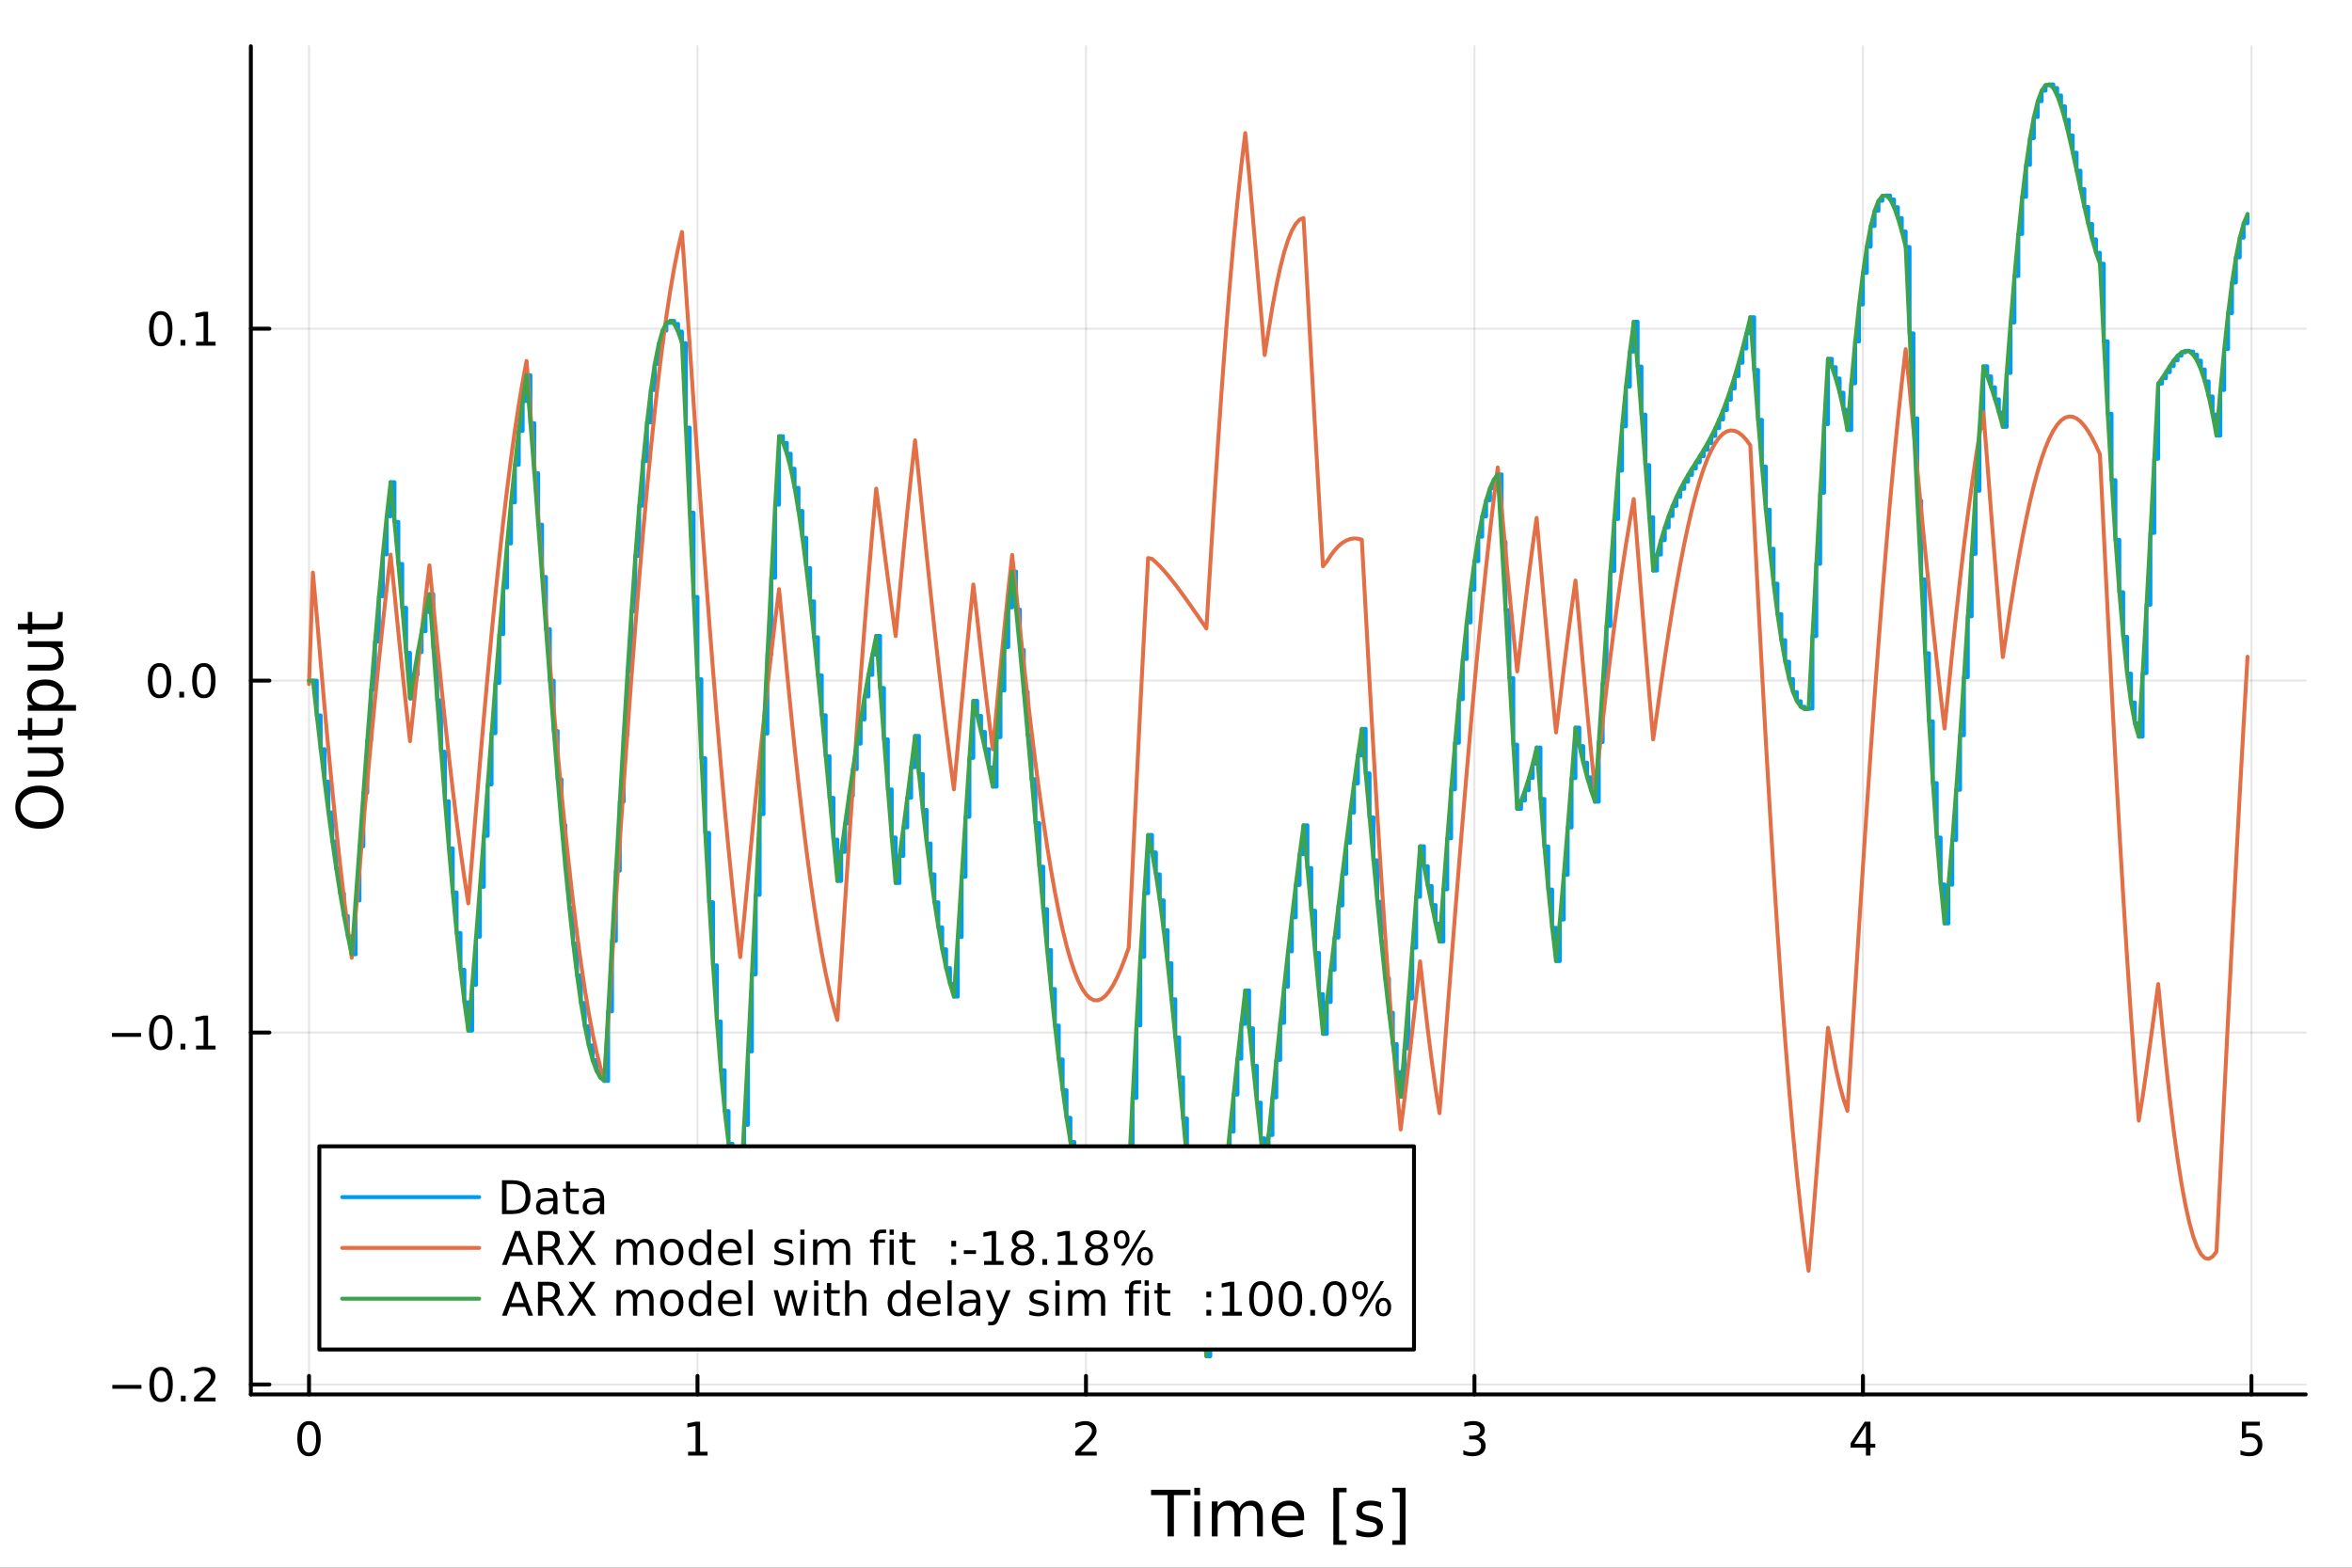 <?xml version="1.0" encoding="utf-8"?>
<svg xmlns="http://www.w3.org/2000/svg" xmlns:xlink="http://www.w3.org/1999/xlink" width="600" height="400" viewBox="0 0 2400 1600">
<rect x="0" y="0" width="2400" height="1600" fill="#333333" stroke="none"/>
<defs>
  <clipPath id="clip250">
    <rect x="0" y="0" width="2400" height="1600"/>
  </clipPath>
</defs>
<path clip-path="url(#clip250)" d="M0 1600 L2400 1600 L2400 0 L0 0  Z" fill="#ffffff" fill-rule="evenodd" fill-opacity="1"/>
<defs>
  <clipPath id="clip251">
    <rect x="480" y="0" width="1681" height="1600"/>
  </clipPath>
</defs>
<path clip-path="url(#clip250)" d="M255.977 1423.18 L2352.76 1423.18 L2352.76 47.244 L255.977 47.244  Z" fill="#ffffff" fill-rule="evenodd" fill-opacity="1"/>
<defs>
  <clipPath id="clip252">
    <rect x="255" y="47" width="2098" height="1377"/>
  </clipPath>
</defs>
<polyline clip-path="url(#clip252)" style="stroke:#000000; stroke-linecap:round; stroke-linejoin:round; stroke-width:2; stroke-opacity:0.1; fill:none" points="315.32,1423.18 315.32,47.244 "/>
<polyline clip-path="url(#clip252)" style="stroke:#000000; stroke-linecap:round; stroke-linejoin:round; stroke-width:2; stroke-opacity:0.1; fill:none" points="711.731,1423.18 711.731,47.244 "/>
<polyline clip-path="url(#clip252)" style="stroke:#000000; stroke-linecap:round; stroke-linejoin:round; stroke-width:2; stroke-opacity:0.1; fill:none" points="1108.14,1423.18 1108.14,47.244 "/>
<polyline clip-path="url(#clip252)" style="stroke:#000000; stroke-linecap:round; stroke-linejoin:round; stroke-width:2; stroke-opacity:0.1; fill:none" points="1504.55,1423.18 1504.55,47.244 "/>
<polyline clip-path="url(#clip252)" style="stroke:#000000; stroke-linecap:round; stroke-linejoin:round; stroke-width:2; stroke-opacity:0.1; fill:none" points="1900.97,1423.18 1900.97,47.244 "/>
<polyline clip-path="url(#clip252)" style="stroke:#000000; stroke-linecap:round; stroke-linejoin:round; stroke-width:2; stroke-opacity:0.1; fill:none" points="2297.38,1423.18 2297.38,47.244 "/>
<polyline clip-path="url(#clip252)" style="stroke:#000000; stroke-linecap:round; stroke-linejoin:round; stroke-width:2; stroke-opacity:0.1; fill:none" points="255.977,1413.01 2352.76,1413.01 "/>
<polyline clip-path="url(#clip252)" style="stroke:#000000; stroke-linecap:round; stroke-linejoin:round; stroke-width:2; stroke-opacity:0.1; fill:none" points="255.977,1053.83 2352.76,1053.83 "/>
<polyline clip-path="url(#clip252)" style="stroke:#000000; stroke-linecap:round; stroke-linejoin:round; stroke-width:2; stroke-opacity:0.1; fill:none" points="255.977,694.648 2352.76,694.648 "/>
<polyline clip-path="url(#clip252)" style="stroke:#000000; stroke-linecap:round; stroke-linejoin:round; stroke-width:2; stroke-opacity:0.1; fill:none" points="255.977,335.466 2352.76,335.466 "/>
<polyline clip-path="url(#clip250)" style="stroke:#000000; stroke-linecap:round; stroke-linejoin:round; stroke-width:4; stroke-opacity:1; fill:none" points="255.977,1423.18 2352.76,1423.18 "/>
<polyline clip-path="url(#clip250)" style="stroke:#000000; stroke-linecap:round; stroke-linejoin:round; stroke-width:4; stroke-opacity:1; fill:none" points="315.32,1423.18 315.32,1404.28 "/>
<polyline clip-path="url(#clip250)" style="stroke:#000000; stroke-linecap:round; stroke-linejoin:round; stroke-width:4; stroke-opacity:1; fill:none" points="711.731,1423.18 711.731,1404.28 "/>
<polyline clip-path="url(#clip250)" style="stroke:#000000; stroke-linecap:round; stroke-linejoin:round; stroke-width:4; stroke-opacity:1; fill:none" points="1108.14,1423.18 1108.14,1404.28 "/>
<polyline clip-path="url(#clip250)" style="stroke:#000000; stroke-linecap:round; stroke-linejoin:round; stroke-width:4; stroke-opacity:1; fill:none" points="1504.55,1423.18 1504.55,1404.28 "/>
<polyline clip-path="url(#clip250)" style="stroke:#000000; stroke-linecap:round; stroke-linejoin:round; stroke-width:4; stroke-opacity:1; fill:none" points="1900.97,1423.18 1900.97,1404.28 "/>
<polyline clip-path="url(#clip250)" style="stroke:#000000; stroke-linecap:round; stroke-linejoin:round; stroke-width:4; stroke-opacity:1; fill:none" points="2297.38,1423.18 2297.38,1404.28 "/>
<path clip-path="url(#clip250)" d="M315.32 1454.1 Q311.709 1454.1 309.88 1457.66 Q308.075 1461.2 308.075 1468.33 Q308.075 1475.44 309.88 1479.01 Q311.709 1482.55 315.32 1482.55 Q318.954 1482.55 320.76 1479.01 Q322.588 1475.44 322.588 1468.33 Q322.588 1461.2 320.76 1457.66 Q318.954 1454.1 315.32 1454.1 M315.32 1450.39 Q321.13 1450.39 324.186 1455 Q327.264 1459.58 327.264 1468.33 Q327.264 1477.06 324.186 1481.67 Q321.13 1486.25 315.32 1486.25 Q309.51 1486.25 306.431 1481.67 Q303.376 1477.06 303.376 1468.33 Q303.376 1459.58 306.431 1455 Q309.51 1450.39 315.32 1450.39 Z" fill="#000000" fill-rule="nonzero" fill-opacity="1" /><path clip-path="url(#clip250)" d="M702.113 1481.64 L709.752 1481.64 L709.752 1455.28 L701.442 1456.95 L701.442 1452.69 L709.706 1451.02 L714.382 1451.02 L714.382 1481.64 L722.021 1481.64 L722.021 1485.58 L702.113 1485.58 L702.113 1481.64 Z" fill="#000000" fill-rule="nonzero" fill-opacity="1" /><path clip-path="url(#clip250)" d="M1102.8 1481.64 L1119.12 1481.64 L1119.12 1485.58 L1097.17 1485.58 L1097.17 1481.64 Q1099.83 1478.89 1104.42 1474.26 Q1109.02 1469.61 1110.2 1468.27 Q1112.45 1465.74 1113.33 1464.01 Q1114.23 1462.25 1114.23 1460.56 Q1114.23 1457.8 1112.29 1456.07 Q1110.37 1454.33 1107.26 1454.33 Q1105.06 1454.33 1102.61 1455.09 Q1100.18 1455.86 1097.4 1457.41 L1097.4 1452.69 Q1100.23 1451.55 1102.68 1450.97 Q1105.13 1450.39 1107.17 1450.39 Q1112.54 1450.39 1115.74 1453.08 Q1118.93 1455.77 1118.93 1460.26 Q1118.93 1462.39 1118.12 1464.31 Q1117.33 1466.2 1115.23 1468.8 Q1114.65 1469.47 1111.55 1472.69 Q1108.44 1475.88 1102.8 1481.64 Z" fill="#000000" fill-rule="nonzero" fill-opacity="1" /><path clip-path="url(#clip250)" d="M1508.8 1466.95 Q1512.16 1467.66 1514.03 1469.93 Q1515.93 1472.2 1515.93 1475.53 Q1515.93 1480.65 1512.41 1483.45 Q1508.89 1486.25 1502.41 1486.25 Q1500.24 1486.25 1497.92 1485.81 Q1495.63 1485.39 1493.18 1484.54 L1493.18 1480.02 Q1495.12 1481.16 1497.44 1481.74 Q1499.75 1482.32 1502.27 1482.32 Q1506.67 1482.32 1508.96 1480.58 Q1511.28 1478.84 1511.28 1475.53 Q1511.28 1472.48 1509.13 1470.77 Q1507 1469.03 1503.18 1469.03 L1499.15 1469.03 L1499.15 1465.19 L1503.36 1465.19 Q1506.81 1465.19 1508.64 1463.82 Q1510.47 1462.43 1510.47 1459.84 Q1510.47 1457.18 1508.57 1455.77 Q1506.7 1454.33 1503.18 1454.33 Q1501.26 1454.33 1499.06 1454.75 Q1496.86 1455.16 1494.22 1456.04 L1494.22 1451.88 Q1496.88 1451.14 1499.2 1450.77 Q1501.53 1450.39 1503.59 1450.39 Q1508.92 1450.39 1512.02 1452.83 Q1515.12 1455.23 1515.12 1459.35 Q1515.12 1462.22 1513.48 1464.21 Q1511.83 1466.18 1508.8 1466.95 Z" fill="#000000" fill-rule="nonzero" fill-opacity="1" /><path clip-path="url(#clip250)" d="M1903.98 1455.09 L1892.17 1473.54 L1903.98 1473.54 L1903.98 1455.09 M1902.75 1451.02 L1908.63 1451.02 L1908.63 1473.54 L1913.56 1473.54 L1913.56 1477.43 L1908.63 1477.43 L1908.63 1485.58 L1903.98 1485.58 L1903.98 1477.43 L1888.37 1477.43 L1888.37 1472.92 L1902.75 1451.02 Z" fill="#000000" fill-rule="nonzero" fill-opacity="1" /><path clip-path="url(#clip250)" d="M2287.66 1451.02 L2306.01 1451.02 L2306.01 1454.96 L2291.94 1454.96 L2291.94 1463.43 Q2292.96 1463.08 2293.97 1462.92 Q2294.99 1462.73 2296.01 1462.73 Q2301.8 1462.73 2305.18 1465.9 Q2308.56 1469.08 2308.56 1474.49 Q2308.56 1480.07 2305.09 1483.17 Q2301.61 1486.25 2295.29 1486.25 Q2293.12 1486.25 2290.85 1485.88 Q2288.6 1485.51 2286.2 1484.77 L2286.2 1480.07 Q2288.28 1481.2 2290.5 1481.76 Q2292.72 1482.32 2295.2 1482.32 Q2299.21 1482.32 2301.54 1480.21 Q2303.88 1478.1 2303.88 1474.49 Q2303.88 1470.88 2301.54 1468.77 Q2299.21 1466.67 2295.2 1466.67 Q2293.33 1466.67 2291.45 1467.08 Q2289.6 1467.5 2287.66 1468.38 L2287.66 1451.02 Z" fill="#000000" fill-rule="nonzero" fill-opacity="1" /><path clip-path="url(#clip250)" d="M1174.54 1520.52 L1214.74 1520.52 L1214.74 1525.93 L1197.87 1525.93 L1197.87 1568.04 L1191.41 1568.04 L1191.41 1525.93 L1174.54 1525.93 L1174.54 1520.52 Z" fill="#000000" fill-rule="nonzero" fill-opacity="1" /><path clip-path="url(#clip250)" d="M1218.68 1532.4 L1224.54 1532.4 L1224.54 1568.04 L1218.68 1568.04 L1218.68 1532.4 M1218.68 1518.52 L1224.54 1518.52 L1224.54 1525.93 L1218.68 1525.93 L1218.68 1518.52 Z" fill="#000000" fill-rule="nonzero" fill-opacity="1" /><path clip-path="url(#clip250)" d="M1264.55 1539.24 Q1266.75 1535.29 1269.8 1533.41 Q1272.86 1531.54 1276.99 1531.54 Q1282.56 1531.54 1285.59 1535.45 Q1288.61 1539.33 1288.61 1546.53 L1288.61 1568.04 L1282.72 1568.04 L1282.72 1546.72 Q1282.72 1541.59 1280.91 1539.11 Q1279.09 1536.63 1275.37 1536.63 Q1270.82 1536.63 1268.18 1539.65 Q1265.54 1542.68 1265.54 1547.9 L1265.54 1568.04 L1259.65 1568.04 L1259.65 1546.72 Q1259.65 1541.56 1257.83 1539.11 Q1256.02 1536.63 1252.23 1536.63 Q1247.74 1536.63 1245.1 1539.68 Q1242.46 1542.71 1242.46 1547.9 L1242.46 1568.04 L1236.57 1568.04 L1236.57 1532.4 L1242.46 1532.4 L1242.46 1537.93 Q1244.47 1534.66 1247.27 1533.1 Q1250.07 1531.54 1253.92 1531.54 Q1257.8 1531.54 1260.51 1533.51 Q1263.24 1535.48 1264.55 1539.24 Z" fill="#000000" fill-rule="nonzero" fill-opacity="1" /><path clip-path="url(#clip250)" d="M1330.78 1548.76 L1330.78 1551.62 L1303.86 1551.62 Q1304.24 1557.67 1307.49 1560.85 Q1310.76 1564 1316.59 1564 Q1319.96 1564 1323.11 1563.17 Q1326.3 1562.35 1329.42 1560.69 L1329.42 1566.23 Q1326.26 1567.57 1322.95 1568.27 Q1319.64 1568.97 1316.24 1568.97 Q1307.71 1568.97 1302.71 1564 Q1297.75 1559.04 1297.75 1550.57 Q1297.75 1541.82 1302.46 1536.69 Q1307.2 1531.54 1315.22 1531.54 Q1322.41 1531.54 1326.58 1536.18 Q1330.78 1540.8 1330.78 1548.76 M1324.93 1547.04 Q1324.86 1542.23 1322.22 1539.37 Q1319.61 1536.5 1315.28 1536.5 Q1310.38 1536.5 1307.42 1539.27 Q1304.49 1542.04 1304.05 1547.07 L1324.93 1547.04 Z" fill="#000000" fill-rule="nonzero" fill-opacity="1" /><path clip-path="url(#clip250)" d="M1360.58 1518.52 L1374.07 1518.52 L1374.07 1523.07 L1366.43 1523.07 L1366.43 1572.09 L1374.07 1572.09 L1374.07 1576.64 L1360.58 1576.64 L1360.58 1518.52 Z" fill="#000000" fill-rule="nonzero" fill-opacity="1" /><path clip-path="url(#clip250)" d="M1409.27 1533.45 L1409.27 1538.98 Q1406.79 1537.71 1404.12 1537.07 Q1401.44 1536.44 1398.58 1536.44 Q1394.22 1536.44 1392.02 1537.77 Q1389.86 1539.11 1389.86 1541.79 Q1389.86 1543.82 1391.42 1545 Q1392.98 1546.15 1397.69 1547.2 L1399.69 1547.64 Q1405.93 1548.98 1408.54 1551.43 Q1411.18 1553.85 1411.18 1558.21 Q1411.18 1563.17 1407.24 1566.07 Q1403.32 1568.97 1396.45 1568.97 Q1393.58 1568.97 1390.46 1568.39 Q1387.38 1567.85 1383.94 1566.74 L1383.94 1560.69 Q1387.18 1562.38 1390.34 1563.24 Q1393.49 1564.07 1396.57 1564.07 Q1400.71 1564.07 1402.94 1562.66 Q1405.17 1561.23 1405.17 1558.65 Q1405.17 1556.27 1403.54 1554.99 Q1401.95 1553.72 1396.51 1552.54 L1394.47 1552.07 Q1389.03 1550.92 1386.61 1548.56 Q1384.19 1546.18 1384.19 1542.04 Q1384.19 1537.01 1387.76 1534.27 Q1391.32 1531.54 1397.88 1531.54 Q1401.13 1531.54 1403.99 1532.01 Q1406.85 1532.49 1409.27 1533.45 Z" fill="#000000" fill-rule="nonzero" fill-opacity="1" /><path clip-path="url(#clip250)" d="M1434.2 1518.52 L1434.2 1576.64 L1420.7 1576.64 L1420.7 1572.09 L1428.31 1572.09 L1428.31 1523.07 L1420.7 1523.07 L1420.7 1518.52 L1434.2 1518.52 Z" fill="#000000" fill-rule="nonzero" fill-opacity="1" /><polyline clip-path="url(#clip250)" style="stroke:#000000; stroke-linecap:round; stroke-linejoin:round; stroke-width:4; stroke-opacity:1; fill:none" points="255.977,1423.18 255.977,47.244 "/>
<polyline clip-path="url(#clip250)" style="stroke:#000000; stroke-linecap:round; stroke-linejoin:round; stroke-width:4; stroke-opacity:1; fill:none" points="255.977,1413.01 274.875,1413.01 "/>
<polyline clip-path="url(#clip250)" style="stroke:#000000; stroke-linecap:round; stroke-linejoin:round; stroke-width:4; stroke-opacity:1; fill:none" points="255.977,1053.83 274.875,1053.83 "/>
<polyline clip-path="url(#clip250)" style="stroke:#000000; stroke-linecap:round; stroke-linejoin:round; stroke-width:4; stroke-opacity:1; fill:none" points="255.977,694.648 274.875,694.648 "/>
<polyline clip-path="url(#clip250)" style="stroke:#000000; stroke-linecap:round; stroke-linejoin:round; stroke-width:4; stroke-opacity:1; fill:none" points="255.977,335.466 274.875,335.466 "/>
<path clip-path="url(#clip250)" d="M114.631 1413.46 L144.306 1413.46 L144.306 1417.4 L114.631 1417.4 L114.631 1413.46 Z" fill="#000000" fill-rule="nonzero" fill-opacity="1" /><path clip-path="url(#clip250)" d="M164.399 1398.81 Q160.788 1398.81 158.959 1402.38 Q157.153 1405.92 157.153 1413.05 Q157.153 1420.15 158.959 1423.72 Q160.788 1427.26 164.399 1427.26 Q168.033 1427.26 169.839 1423.72 Q171.667 1420.15 171.667 1413.05 Q171.667 1405.92 169.839 1402.38 Q168.033 1398.81 164.399 1398.81 M164.399 1395.11 Q170.209 1395.11 173.264 1399.71 Q176.343 1404.3 176.343 1413.05 Q176.343 1421.77 173.264 1426.38 Q170.209 1430.96 164.399 1430.96 Q158.589 1430.96 155.51 1426.38 Q152.454 1421.77 152.454 1413.05 Q152.454 1404.3 155.51 1399.71 Q158.589 1395.11 164.399 1395.11 Z" fill="#000000" fill-rule="nonzero" fill-opacity="1" /><path clip-path="url(#clip250)" d="M184.561 1424.41 L189.445 1424.41 L189.445 1430.29 L184.561 1430.29 L184.561 1424.41 Z" fill="#000000" fill-rule="nonzero" fill-opacity="1" /><path clip-path="url(#clip250)" d="M203.658 1426.36 L219.977 1426.36 L219.977 1430.29 L198.033 1430.29 L198.033 1426.36 Q200.695 1423.6 205.278 1418.97 Q209.885 1414.32 211.065 1412.98 Q213.311 1410.45 214.19 1408.72 Q215.093 1406.96 215.093 1405.27 Q215.093 1402.51 213.149 1400.78 Q211.227 1399.04 208.125 1399.04 Q205.926 1399.04 203.473 1399.81 Q201.042 1400.57 198.264 1402.12 L198.264 1397.4 Q201.088 1396.26 203.542 1395.69 Q205.996 1395.11 208.033 1395.11 Q213.403 1395.11 216.598 1397.79 Q219.792 1400.48 219.792 1404.97 Q219.792 1407.1 218.982 1409.02 Q218.195 1410.92 216.088 1413.51 Q215.51 1414.18 212.408 1417.4 Q209.306 1420.59 203.658 1426.36 Z" fill="#000000" fill-rule="nonzero" fill-opacity="1" /><path clip-path="url(#clip250)" d="M114.26 1054.28 L143.936 1054.28 L143.936 1058.22 L114.26 1058.22 L114.26 1054.28 Z" fill="#000000" fill-rule="nonzero" fill-opacity="1" /><path clip-path="url(#clip250)" d="M164.028 1039.63 Q160.417 1039.63 158.589 1043.19 Q156.783 1046.74 156.783 1053.86 Q156.783 1060.97 158.589 1064.54 Q160.417 1068.08 164.028 1068.08 Q167.663 1068.08 169.468 1064.54 Q171.297 1060.97 171.297 1053.86 Q171.297 1046.74 169.468 1043.19 Q167.663 1039.63 164.028 1039.63 M164.028 1035.92 Q169.839 1035.92 172.894 1040.53 Q175.973 1045.11 175.973 1053.86 Q175.973 1062.59 172.894 1067.2 Q169.839 1071.78 164.028 1071.78 Q158.218 1071.78 155.14 1067.2 Q152.084 1062.59 152.084 1053.86 Q152.084 1045.11 155.14 1040.53 Q158.218 1035.92 164.028 1035.92 Z" fill="#000000" fill-rule="nonzero" fill-opacity="1" /><path clip-path="url(#clip250)" d="M184.19 1065.23 L189.075 1065.23 L189.075 1071.11 L184.19 1071.11 L184.19 1065.23 Z" fill="#000000" fill-rule="nonzero" fill-opacity="1" /><path clip-path="url(#clip250)" d="M200.07 1067.17 L207.709 1067.17 L207.709 1040.81 L199.399 1042.48 L199.399 1038.22 L207.662 1036.55 L212.338 1036.55 L212.338 1067.17 L219.977 1067.17 L219.977 1071.11 L200.07 1071.11 L200.07 1067.17 Z" fill="#000000" fill-rule="nonzero" fill-opacity="1" /><path clip-path="url(#clip250)" d="M162.802 680.447 Q159.19 680.447 157.362 684.012 Q155.556 687.553 155.556 694.683 Q155.556 701.789 157.362 705.354 Q159.19 708.896 162.802 708.896 Q166.436 708.896 168.241 705.354 Q170.07 701.789 170.07 694.683 Q170.07 687.553 168.241 684.012 Q166.436 680.447 162.802 680.447 M162.802 676.743 Q168.612 676.743 171.667 681.35 Q174.746 685.933 174.746 694.683 Q174.746 703.41 171.667 708.016 Q168.612 712.599 162.802 712.599 Q156.991 712.599 153.913 708.016 Q150.857 703.41 150.857 694.683 Q150.857 685.933 153.913 681.35 Q156.991 676.743 162.802 676.743 Z" fill="#000000" fill-rule="nonzero" fill-opacity="1" /><path clip-path="url(#clip250)" d="M182.963 706.048 L187.848 706.048 L187.848 711.928 L182.963 711.928 L182.963 706.048 Z" fill="#000000" fill-rule="nonzero" fill-opacity="1" /><path clip-path="url(#clip250)" d="M208.033 680.447 Q204.422 680.447 202.593 684.012 Q200.787 687.553 200.787 694.683 Q200.787 701.789 202.593 705.354 Q204.422 708.896 208.033 708.896 Q211.667 708.896 213.473 705.354 Q215.301 701.789 215.301 694.683 Q215.301 687.553 213.473 684.012 Q211.667 680.447 208.033 680.447 M208.033 676.743 Q213.843 676.743 216.898 681.35 Q219.977 685.933 219.977 694.683 Q219.977 703.41 216.898 708.016 Q213.843 712.599 208.033 712.599 Q202.223 712.599 199.144 708.016 Q196.088 703.41 196.088 694.683 Q196.088 685.933 199.144 681.35 Q202.223 676.743 208.033 676.743 Z" fill="#000000" fill-rule="nonzero" fill-opacity="1" /><path clip-path="url(#clip250)" d="M164.028 321.265 Q160.417 321.265 158.589 324.83 Q156.783 328.371 156.783 335.501 Q156.783 342.607 158.589 346.172 Q160.417 349.714 164.028 349.714 Q167.663 349.714 169.468 346.172 Q171.297 342.607 171.297 335.501 Q171.297 328.371 169.468 324.83 Q167.663 321.265 164.028 321.265 M164.028 317.561 Q169.839 317.561 172.894 322.168 Q175.973 326.751 175.973 335.501 Q175.973 344.228 172.894 348.834 Q169.839 353.417 164.028 353.417 Q158.218 353.417 155.14 348.834 Q152.084 344.228 152.084 335.501 Q152.084 326.751 155.14 322.168 Q158.218 317.561 164.028 317.561 Z" fill="#000000" fill-rule="nonzero" fill-opacity="1" /><path clip-path="url(#clip250)" d="M184.19 346.867 L189.075 346.867 L189.075 352.746 L184.19 352.746 L184.19 346.867 Z" fill="#000000" fill-rule="nonzero" fill-opacity="1" /><path clip-path="url(#clip250)" d="M200.07 348.811 L207.709 348.811 L207.709 322.445 L199.399 324.112 L199.399 319.853 L207.662 318.186 L212.338 318.186 L212.338 348.811 L219.977 348.811 L219.977 352.746 L200.07 352.746 L200.07 348.811 Z" fill="#000000" fill-rule="nonzero" fill-opacity="1" /><path clip-path="url(#clip250)" d="M20.845 823.791 Q20.845 830.793 26.064 834.931 Q31.284 839.037 40.292 839.037 Q49.267 839.037 54.487 834.931 Q59.707 830.793 59.707 823.791 Q59.707 816.788 54.487 812.714 Q49.267 808.609 40.292 808.609 Q31.284 808.609 26.064 812.714 Q20.845 816.788 20.845 823.791 M15.625 823.791 Q15.625 813.797 22.341 807.813 Q29.025 801.829 40.292 801.829 Q51.527 801.829 58.243 807.813 Q64.927 813.797 64.927 823.791 Q64.927 833.817 58.243 839.832 Q51.559 845.816 40.292 845.816 Q29.025 845.816 22.341 839.832 Q15.625 833.817 15.625 823.791 Z" fill="#000000" fill-rule="nonzero" fill-opacity="1" /><path clip-path="url(#clip250)" d="M49.936 792.631 L28.356 792.631 L28.356 786.774 L49.713 786.774 Q54.774 786.774 57.32 784.801 Q59.835 782.827 59.835 778.881 Q59.835 774.138 56.811 771.401 Q53.787 768.632 48.567 768.632 L28.356 768.632 L28.356 762.775 L64.004 762.775 L64.004 768.632 L58.53 768.632 Q61.776 770.764 63.368 773.597 Q64.927 776.398 64.927 780.122 Q64.927 786.265 61.108 789.448 Q57.288 792.631 49.936 792.631 M27.497 777.894 L27.497 777.894 Z" fill="#000000" fill-rule="nonzero" fill-opacity="1" /><path clip-path="url(#clip250)" d="M18.235 744.92 L28.356 744.92 L28.356 732.857 L32.908 732.857 L32.908 744.92 L52.259 744.92 Q56.62 744.92 57.861 743.742 Q59.103 742.533 59.103 738.872 L59.103 732.857 L64.004 732.857 L64.004 738.872 Q64.004 745.652 61.49 748.23 Q58.943 750.808 52.259 750.808 L32.908 750.808 L32.908 755.105 L28.356 755.105 L28.356 750.808 L18.235 750.808 L18.235 744.92 Z" fill="#000000" fill-rule="nonzero" fill-opacity="1" /><path clip-path="url(#clip250)" d="M58.657 719.489 L77.563 719.489 L77.563 725.377 L28.356 725.377 L28.356 719.489 L33.767 719.489 Q30.584 717.643 29.056 714.842 Q27.497 712.009 27.497 708.094 Q27.497 701.601 32.653 697.559 Q37.809 693.485 46.212 693.485 Q54.615 693.485 59.771 697.559 Q64.927 701.601 64.927 708.094 Q64.927 712.009 63.399 714.842 Q61.84 717.643 58.657 719.489 M46.212 699.564 Q39.751 699.564 36.09 702.238 Q32.398 704.879 32.398 709.526 Q32.398 714.173 36.09 716.847 Q39.751 719.489 46.212 719.489 Q52.673 719.489 56.365 716.847 Q60.026 714.173 60.026 709.526 Q60.026 704.879 56.365 702.238 Q52.673 699.564 46.212 699.564 Z" fill="#000000" fill-rule="nonzero" fill-opacity="1" /><path clip-path="url(#clip250)" d="M49.936 684.382 L28.356 684.382 L28.356 678.525 L49.713 678.525 Q54.774 678.525 57.32 676.552 Q59.835 674.579 59.835 670.632 Q59.835 665.889 56.811 663.152 Q53.787 660.383 48.567 660.383 L28.356 660.383 L28.356 654.527 L64.004 654.527 L64.004 660.383 L58.53 660.383 Q61.776 662.516 63.368 665.348 Q64.927 668.149 64.927 671.873 Q64.927 678.016 61.108 681.199 Q57.288 684.382 49.936 684.382 M27.497 669.645 L27.497 669.645 Z" fill="#000000" fill-rule="nonzero" fill-opacity="1" /><path clip-path="url(#clip250)" d="M18.235 636.671 L28.356 636.671 L28.356 624.608 L32.908 624.608 L32.908 636.671 L52.259 636.671 Q56.62 636.671 57.861 635.493 Q59.103 634.284 59.103 630.623 L59.103 624.608 L64.004 624.608 L64.004 630.623 Q64.004 637.403 61.49 639.981 Q58.943 642.559 52.259 642.559 L32.908 642.559 L32.908 646.856 L28.356 646.856 L28.356 642.559 L18.235 642.559 L18.235 636.671 Z" fill="#000000" fill-rule="nonzero" fill-opacity="1" /><polyline clip-path="url(#clip252)" style="stroke:#009af9; stroke-linecap:round; stroke-linejoin:round; stroke-width:4; stroke-opacity:1; fill:none" points="315.32,694.648 319.284,694.648 323.248,694.648 323.248,730.151 327.212,730.151 327.212,764.608 331.176,764.608 331.176,797.717 335.141,797.717 335.141,829.208 339.105,829.208 339.105,858.846 343.069,858.846 343.069,886.438 347.033,886.438 347.033,911.833 350.997,911.833 350.997,934.923 354.961,934.923 354.961,955.646 358.925,955.646 358.925,973.988 362.889,973.988 362.889,918.968 366.853,918.968 366.853,863.755 370.818,863.755 370.818,809.064 374.782,809.064 374.782,755.58 378.746,755.58 378.746,703.951 382.71,703.951 382.71,654.771 386.674,654.771 386.674,608.573 390.638,608.573 390.638,565.818 394.602,565.818 394.602,526.89 398.566,526.89 398.566,492.091 402.53,492.091 402.53,532.64 406.495,532.64 406.495,575.565 410.459,575.565 410.459,620.3 414.423,620.3 414.423,666.255 418.387,666.255 418.387,712.832 422.351,712.832 422.351,688.426 426.315,688.426 426.315,665.553 430.279,665.553 430.279,644.258 434.243,644.258 434.243,624.559 438.208,624.559 438.208,606.445 442.172,606.445 442.172,660.884 446.136,660.884 446.136,714.714 450.1,714.714 450.1,767.242 454.064,767.242 454.064,817.819 458.028,817.819 458.028,865.848 461.992,865.848 461.992,910.797 465.956,910.797 465.956,952.209 469.92,952.209 469.92,989.704 473.885,989.704 473.885,1022.99 477.849,1022.99 477.849,1051.86 481.813,1051.86 481.813,1005.19 485.777,1005.19 485.777,956.048 489.741,956.048 489.741,905.109 493.705,905.109 493.705,853.053 497.669,853.053 497.669,800.57 501.633,800.57 501.633,748.343 505.597,748.343 505.597,697.033 509.562,697.033 509.562,647.264 513.526,647.264 513.526,599.62 517.49,599.62 517.49,554.624 521.454,554.624 521.454,512.74 525.418,512.74 525.418,474.356 529.382,474.356 529.382,439.787 533.346,439.787 533.346,409.264 537.31,409.264 537.31,382.936 541.275,382.936 541.275,431.875 545.239,431.875 545.239,482.967 549.203,482.967 549.203,535.509 553.167,535.509 553.167,588.789 557.131,588.789 557.131,642.097 561.095,642.097 561.095,694.74 565.059,694.74 565.059,746.054 569.023,746.054 569.023,795.419 572.987,795.419 572.987,842.267 576.952,842.267 576.952,886.094 580.916,886.094 580.916,926.465 584.88,926.465 584.88,963.024 588.844,963.024 588.844,995.496 592.808,995.496 592.808,1023.69 596.772,1023.69 596.772,1047.51 600.736,1047.51 600.736,1066.94 604.7,1066.94 604.7,1082.03 608.664,1082.03 608.664,1092.95 612.629,1092.95 612.629,1099.9 616.593,1099.9 616.593,1103.19 620.557,1103.19 620.557,1032.15 624.521,1032.15 624.521,960.289 628.485,960.289 628.485,888.65 632.449,888.65 632.449,818.254 636.413,818.254 636.413,750.067 640.377,750.067 640.377,684.989 644.341,684.989 644.341,623.835 648.306,623.835 648.306,567.321 652.27,567.321 652.27,516.058 656.234,516.058 656.234,470.535 660.198,470.535 660.198,431.12 664.162,431.12 664.162,398.053 668.126,398.053 668.126,371.445 672.09,371.445 672.09,351.28 676.054,351.28 676.054,337.42 680.019,337.42 680.019,329.611 683.983,329.611 683.983,327.49 687.947,327.49 687.947,330.595 691.911,330.595 691.911,338.38 695.875,338.38 695.875,350.226 699.839,350.226 699.839,436.462 703.803,436.462 703.803,523.269 707.767,523.269 707.767,609.293 711.731,609.293 711.731,693.234 715.696,693.234 715.696,773.865 719.66,773.865 719.66,850.057 723.624,850.057 723.624,920.801 727.588,920.801 727.588,985.217 731.552,985.217 731.552,1042.58 735.516,1042.58 735.516,1092.3 739.48,1092.3 739.48,1133.99 743.444,1133.99 743.444,1167.39 747.408,1167.39 747.408,1192.43 751.373,1192.43 751.373,1209.2 755.337,1209.2 755.337,1217.93 759.301,1217.93 759.301,1148.03 763.265,1148.03 763.265,1073.09 767.229,1073.09 767.229,994.396 771.193,994.396 771.193,913.222 775.157,913.222 775.157,830.881 779.121,830.881 779.121,748.668 783.085,748.668 783.085,667.84 787.05,667.84 787.05,589.596 791.014,589.596 791.014,515.05 794.978,515.05 794.978,445.214 798.942,445.214 798.942,451.987 802.906,451.987 802.906,463.032 806.87,463.032 806.87,478.36 810.834,478.36 810.834,497.893 814.798,497.893 814.798,521.471 818.763,521.471 818.763,548.854 822.727,548.854 822.727,579.732 826.691,579.732 826.691,613.731 830.655,613.731 830.655,650.424 834.619,650.424 834.619,689.34 838.583,689.34 838.583,729.976 842.547,729.976 842.547,771.805 846.511,771.805 846.511,814.29 850.475,814.29 850.475,856.893 854.44,856.893 854.44,899.088 858.404,899.088 858.404,869.361 862.368,869.361 862.368,840.333 866.332,840.333 866.332,812.172 870.296,812.172 870.296,785.025 874.26,785.025 874.26,759.019 878.224,759.019 878.224,734.261 882.188,734.261 882.188,710.831 886.152,710.831 886.152,688.786 890.117,688.786 890.117,668.157 894.081,668.157 894.081,648.95 898.045,648.95 898.045,702.153 902.009,702.153 902.009,754.625 905.973,754.625 905.973,805.698 909.937,805.698 909.937,854.746 913.901,854.746 913.901,901.2 917.865,901.2 917.865,873.548 921.829,873.548 921.829,844.454 925.794,844.454 925.794,814.171 929.758,814.171 929.758,782.967 933.722,782.967 933.722,751.127 937.686,751.127 937.686,789.95 941.65,789.95 941.65,826.631 945.614,826.631 945.614,860.853 949.578,860.853 949.578,892.357 953.542,892.357 953.542,920.939 957.507,920.939 957.507,946.456 961.471,946.456 961.471,968.825 965.435,968.825 965.435,988.025 969.399,988.025 969.399,1004.1 973.363,1004.1 973.363,1017.13 977.327,1017.13 977.327,956.28 981.291,956.28 981.291,894.833 985.255,894.833 985.255,833.64 989.219,833.64 989.219,773.522 993.184,773.522 993.184,715.257 997.148,715.257 997.148,730.577 1001.11,730.577 1001.11,747.037 1005.08,747.037 1005.08,764.61 1009.04,764.61 1009.04,783.241 1013,783.241 1013,802.856 1016.97,802.856 1016.97,752.353 1020.93,752.353 1020.93,704.714 1024.9,704.714 1024.9,660.417 1028.86,660.417 1028.86,619.86 1032.82,619.86 1032.82,583.363 1036.79,583.363 1036.79,622.164 1040.75,622.164 1040.75,663.31 1044.72,663.31 1044.72,706.253 1048.68,706.253 1048.68,750.424 1052.65,750.424 1052.65,795.241 1056.61,795.241 1056.61,840.125 1060.57,840.125 1060.57,884.509 1064.54,884.509 1064.54,927.85 1068.5,927.85 1068.5,969.637 1072.47,969.637 1072.47,1009.4 1076.43,1009.4 1076.43,1046.73 1080.39,1046.73 1080.39,1081.26 1084.36,1081.26 1084.36,1112.7 1088.32,1112.7 1088.32,1140.81 1092.29,1140.81 1092.29,1165.44 1096.25,1165.44 1096.25,1186.49 1100.21,1186.49 1100.21,1203.94 1104.18,1203.94 1104.18,1217.84 1108.14,1217.84 1108.14,1228.3 1112.11,1228.3 1112.11,1235.5 1116.07,1235.5 1116.07,1239.68 1120.04,1239.68 1120.04,1241.1 1124,1241.1 1124,1240.1 1127.96,1240.1 1127.96,1237.03 1131.93,1237.03 1131.93,1232.29 1135.89,1232.29 1135.89,1226.27 1139.86,1226.27 1139.86,1219.4 1143.82,1219.4 1143.82,1212.09 1147.78,1212.09 1147.78,1204.75 1151.75,1204.75 1151.75,1197.78 1155.71,1197.78 1155.71,1120.56 1159.68,1120.56 1159.68,1046.52 1163.64,1046.52 1163.64,976.594 1167.6,976.594 1167.6,911.583 1171.57,911.583 1171.57,852.192 1175.53,852.192 1175.53,869.996 1179.5,869.996 1179.5,892.336 1183.46,892.336 1183.46,918.905 1187.43,918.905 1187.43,949.319 1191.39,949.319 1191.39,983.128 1195.35,983.128 1195.35,1019.83 1199.32,1019.83 1199.32,1058.86 1203.28,1058.86 1203.28,1099.65 1207.25,1099.65 1207.25,1141.59 1211.21,1141.59 1211.21,1184.08 1215.17,1184.08 1215.17,1226.5 1219.14,1226.5 1219.14,1268.26 1223.1,1268.26 1223.1,1308.82 1227.07,1308.82 1227.07,1347.63 1231.03,1347.63 1231.03,1384.24 1234.99,1384.24 1234.99,1347.21 1238.96,1347.21 1238.96,1309.27 1242.92,1309.27 1242.92,1270.75 1246.89,1270.75 1246.89,1231.97 1250.85,1231.97 1250.85,1193.24 1254.82,1193.24 1254.82,1154.88 1258.78,1154.88 1258.78,1117.19 1262.74,1117.19 1262.74,1080.46 1266.71,1080.46 1266.71,1044.95 1270.67,1044.95 1270.67,1010.89 1274.64,1010.89 1274.64,1049.48 1278.6,1049.48 1278.6,1087.81 1282.56,1087.81 1282.56,1125.4 1286.53,1125.4 1286.53,1161.81 1290.49,1161.81 1290.49,1196.61 1294.46,1196.61 1294.46,1158.43 1298.42,1158.43 1298.42,1120.05 1302.38,1120.05 1302.38,1081.79 1306.35,1081.79 1306.35,1043.99 1310.31,1043.99 1310.31,1006.94 1314.28,1006.94 1314.28,970.947 1318.24,970.947 1318.24,936.267 1322.21,936.267 1322.21,903.137 1326.17,903.137 1326.17,871.759 1330.13,871.759 1330.13,842.298 1334.1,842.298 1334.1,885.888 1338.06,885.888 1338.06,929.517 1342.03,929.517 1342.03,972.628 1345.99,972.628 1345.99,1014.68 1349.95,1014.68 1349.95,1055.19 1353.92,1055.19 1353.92,1022.67 1357.88,1022.67 1357.88,989.818 1361.85,989.818 1361.85,956.892 1365.81,956.892 1365.81,924.139 1369.77,924.139 1369.77,891.803 1373.74,891.803 1373.74,860.119 1377.7,860.119 1377.7,829.301 1381.67,829.301 1381.67,799.549 1385.63,799.549 1385.63,771.036 1389.6,771.036 1389.6,743.911 1393.56,743.911 1393.56,789.3 1397.52,789.3 1397.52,834.198 1401.49,834.198 1401.49,878.059 1405.45,878.059 1405.45,920.374 1409.42,920.374 1409.42,960.673 1413.38,960.673 1413.38,998.539 1417.34,998.539 1417.34,1033.61 1421.31,1033.61 1421.31,1065.59 1425.27,1065.59 1425.27,1094.24 1429.24,1094.24 1429.24,1119.4 1433.2,1119.4 1433.2,1069.98 1437.16,1069.98 1437.16,1019.05 1441.13,1019.05 1441.13,967.256 1445.09,967.256 1445.09,915.256 1449.06,915.256 1449.06,863.691 1453.02,863.691 1453.02,884.184 1456.98,884.184 1456.98,904.22 1460.95,904.22 1460.95,923.732 1464.91,923.732 1464.91,942.66 1468.88,942.66 1468.88,960.958 1472.84,960.958 1472.84,907.58 1476.81,907.58 1476.81,855.598 1480.77,855.598 1480.77,805.602 1484.73,805.602 1484.73,758.13 1488.7,758.13 1488.7,713.657 1492.66,713.657 1492.66,672.589 1496.63,672.589 1496.63,635.258 1500.59,635.258 1500.59,601.915 1504.55,601.915 1504.55,572.729 1508.52,572.729 1508.52,547.787 1512.48,547.787 1512.48,527.093 1516.45,527.093 1516.45,510.571 1520.41,510.571 1520.41,498.067 1524.37,498.067 1524.37,489.359 1528.34,489.359 1528.34,484.159 1532.3,484.159 1532.3,553.128 1536.27,553.128 1536.27,622.774 1540.23,622.774 1540.23,692.06 1544.2,692.06 1544.2,759.982 1548.16,759.982 1548.16,825.589 1552.12,825.589 1552.12,816.995 1556.09,816.995 1556.09,806.504 1560.05,806.504 1560.05,794.023 1564.02,794.023 1564.02,779.505 1567.98,779.505 1567.98,762.951 1571.94,762.951 1571.94,815.408 1575.91,815.408 1575.91,863.863 1579.87,863.863 1579.87,907.831 1583.84,907.831 1583.84,946.932 1587.8,946.932 1587.8,980.883 1591.76,980.883 1591.76,938.505 1595.73,938.505 1595.73,892.829 1599.69,892.829 1599.69,844.497 1603.66,844.497 1603.66,794.187 1607.62,794.187 1607.62,742.601 1611.59,742.601 1611.59,761.453 1615.55,761.453 1615.55,778.349 1619.51,778.349 1619.51,793.366 1623.48,793.366 1623.48,806.613 1627.44,806.613 1627.44,818.228 1631.41,818.228 1631.41,757.365 1635.37,757.365 1635.37,697.306 1639.33,697.306 1639.33,638.854 1643.3,638.854 1643.3,582.76 1647.26,582.76 1647.26,529.712 1651.23,529.712 1651.23,480.32 1655.19,480.32 1655.19,435.107 1659.15,435.107 1659.15,394.503 1663.12,394.503 1663.12,358.836 1667.08,358.836 1667.08,328.333 1671.05,328.333 1671.05,374.119 1675.01,374.119 1675.01,423.115 1678.98,423.115 1678.98,474.63 1682.94,474.63 1682.94,527.942 1686.9,527.942 1686.9,582.31 1690.87,582.31 1690.87,565.986 1694.83,565.986 1694.83,551.336 1698.8,551.336 1698.8,538.262 1702.76,538.262 1702.76,526.639 1706.72,526.639 1706.72,516.321 1710.69,516.321 1710.69,507.145 1714.65,507.145 1714.65,498.933 1718.62,498.933 1718.62,491.495 1722.58,491.495 1722.58,484.636 1726.54,484.636 1726.54,478.16 1730.51,478.16 1730.51,471.87 1734.47,471.87 1734.47,465.575 1738.44,465.575 1738.44,459.093 1742.4,459.093 1742.4,452.255 1746.37,452.255 1746.37,444.905 1750.33,444.905 1750.33,436.906 1754.29,436.906 1754.29,428.141 1758.26,428.141 1758.26,418.513 1762.22,418.513 1762.22,407.949 1766.19,407.949 1766.19,396.4 1770.15,396.4 1770.15,383.84 1774.11,383.84 1774.11,370.264 1778.08,370.264 1778.08,355.695 1782.04,355.695 1782.04,340.173 1786.01,340.173 1786.01,323.761 1789.97,323.761 1789.97,377.545 1793.93,377.545 1793.93,428.524 1797.9,428.524 1797.9,476.204 1801.86,476.204 1801.86,520.166 1805.83,520.166 1805.83,560.072 1809.79,560.072 1809.79,595.671 1813.76,595.671 1813.76,626.797 1817.72,626.797 1817.72,653.378 1821.68,653.378 1821.68,675.423 1825.65,675.423 1825.65,693.032 1829.61,693.032 1829.61,706.381 1833.58,706.381 1833.58,715.722 1837.54,715.722 1837.54,721.377 1841.5,721.377 1841.5,723.723 1845.47,723.723 1845.47,723.19 1849.43,723.19 1849.43,649.241 1853.4,649.241 1853.4,575.473 1857.36,575.473 1857.36,503.009 1861.32,503.009 1861.32,432.917 1865.29,432.917 1865.29,366.188 1869.25,366.188 1869.25,374.729 1873.22,374.729 1873.22,386.235 1877.18,386.235 1877.18,400.774 1881.15,400.774 1881.15,418.349 1885.11,418.349 1885.11,438.898 1889.07,438.898 1889.07,391.295 1893.04,391.295 1893.04,348.459 1897,348.459 1897,310.767 1900.97,310.767 1900.97,278.485 1904.93,278.485 1904.93,251.771 1908.89,251.771 1908.89,230.667 1912.86,230.667 1912.86,215.112 1916.82,215.112 1916.82,204.938 1920.79,204.938 1920.79,199.878 1924.75,199.878 1924.75,199.579 1928.71,199.579 1928.71,203.603 1932.68,203.603 1932.68,211.448 1936.64,211.448 1936.64,222.551 1940.61,222.551 1940.61,236.305 1944.57,236.305 1944.57,252.074 1948.54,252.074 1948.54,340.207 1952.5,340.207 1952.5,426.948 1956.46,426.948 1956.46,511.038 1960.43,511.038 1960.43,591.309 1964.39,591.309 1964.39,666.694 1968.36,666.694 1968.36,736.251 1972.32,736.251 1972.32,799.178 1976.28,799.178 1976.28,854.822 1980.25,854.822 1980.25,902.687 1984.21,902.687 1984.21,942.445 1988.18,942.445 1988.18,902.923 1992.14,902.923 1992.14,857.218 1996.1,857.218 1996.1,806.093 2000.07,806.093 2000.07,750.397 2004.03,750.397 2004.03,691.049 2008,691.049 2008,629.015 2011.96,629.015 2011.96,565.286 2015.93,565.286 2015.93,500.864 2019.89,500.864 2019.89,436.735 2023.85,436.735 2023.85,373.855 2027.82,373.855 2027.82,384.135 2031.78,384.135 2031.78,395.316 2035.75,395.316 2035.75,407.553 2039.71,407.553 2039.71,420.969 2043.67,420.969 2043.67,435.659 2047.64,435.659 2047.64,380.677 2051.6,380.677 2051.6,329.153 2055.57,329.153 2055.57,281.688 2059.53,281.688 2059.53,238.791 2063.49,238.791 2063.49,200.869 2067.46,200.869 2067.46,168.221 2071.42,168.221 2071.42,141.038 2075.39,141.038 2075.39,119.4 2079.35,119.4 2079.35,103.278 2083.32,103.278 2083.32,92.538 2087.28,92.538 2087.28,86.949 2091.24,86.949 2091.24,86.186 2095.21,86.186 2095.21,89.842 2099.17,89.842 2099.17,97.44 2103.14,97.44 2103.14,108.44 2107.1,108.44 2107.1,122.253 2111.06,122.253 2111.06,138.258 2115.03,138.258 2115.03,155.809 2118.99,155.809 2118.99,174.252 2122.96,174.252 2122.96,192.939 2126.92,192.939 2126.92,211.238 2130.88,211.238 2130.88,228.544 2134.85,228.544 2134.85,244.294 2138.81,244.294 2138.81,257.975 2142.78,257.975 2142.78,269.131 2146.74,269.131 2146.74,348.379 2150.7,348.379 2150.7,422.302 2154.67,422.302 2154.67,490.053 2158.63,490.053 2158.63,550.926 2162.6,550.926 2162.6,604.366 2166.56,604.366 2166.56,649.979 2170.53,649.979 2170.53,687.529 2174.49,687.529 2174.49,716.943 2178.45,716.943 2178.45,738.306 2182.42,738.306 2182.42,751.854 2186.38,751.854 2186.38,686.96 2190.35,686.96 2190.35,617.232 2194.31,617.232 2194.31,543.901 2198.27,543.901 2198.27,468.236 2202.24,468.236 2202.24,391.517 2206.2,391.517 2206.2,386.016 2210.17,386.016 2210.17,379.863 2214.13,379.863 2214.13,373.617 2218.09,373.617 2218.09,367.82 2222.06,367.82 2222.06,362.985 2226.02,362.985 2226.02,359.586 2229.99,359.586 2229.99,358.05 2233.95,358.05 2233.95,358.753 2237.92,358.753 2237.92,362.01 2241.88,362.01 2241.88,368.072 2245.84,368.072 2245.84,377.127 2249.81,377.127 2249.81,389.29 2253.77,389.29 2253.77,404.612 2257.74,404.612 2257.74,423.073 2261.7,423.073 2261.7,444.589 2265.66,444.589 2265.66,398.011 2269.63,398.011 2269.63,356.235 2273.59,356.235 2273.59,319.612 2277.56,319.612 2277.56,288.387 2281.52,288.387 2281.52,262.693 2285.48,262.693 2285.48,242.555 2289.45,242.555 2289.45,227.889 2293.41,227.889 2293.41,218.511 "/>
<polyline clip-path="url(#clip252)" style="stroke:#e26f46; stroke-linecap:round; stroke-linejoin:round; stroke-width:4; stroke-opacity:1; fill:none" points="315.32,698.146 319.284,584.408 323.248,628.561 327.212,675.92 331.176,721.552 335.141,765.154 339.105,806.585 343.069,845.721 347.033,882.456 350.997,916.702 354.961,948.383 358.925,977.522 362.889,932.957 366.853,886.858 370.818,841.643 374.782,797.572 378.746,754.82 382.71,713.553 386.674,673.917 390.638,636.047 394.602,600.064 398.566,565.995 402.53,605.05 406.495,645.111 410.459,683.81 414.423,720.939 418.387,756.451 422.351,719.118 426.315,681.038 430.279,644.56 434.243,609.868 438.208,576.991 442.172,617.135 446.136,658.182 450.1,697.762 454.064,735.668 458.028,771.774 461.992,805.97 465.956,838.16 469.92,868.261 473.885,896.205 477.849,922.015 481.813,874.531 485.777,825.92 489.741,778.6 493.705,732.821 497.669,688.755 501.633,646.556 505.597,606.361 509.562,568.293 513.526,532.46 517.49,498.952 521.454,467.848 525.418,439.206 529.382,413.076 533.346,389.487 537.31,368.381 541.275,420.879 545.239,474.777 549.203,527.621 553.167,579.123 557.131,629.073 561.095,677.284 565.059,723.582 569.023,767.81 572.987,809.828 576.952,849.511 580.916,886.754 584.88,921.465 588.844,953.57 592.808,983.01 596.772,1009.74 600.736,1033.74 604.7,1055 608.664,1073.5 612.629,1089.28 616.593,1102.43 620.557,1041.89 624.521,979.89 628.485,918.938 632.449,859.362 636.413,801.407 640.377,745.301 644.341,691.252 648.306,639.451 652.27,590.068 656.234,543.257 660.198,499.15 664.162,457.863 668.126,419.49 672.09,384.111 676.054,351.784 680.019,322.55 683.983,296.436 687.947,273.449 691.911,253.581 695.875,236.73 699.839,293.976 703.803,353.071 707.767,411.519 711.731,468.985 715.696,525.218 719.66,579.984 723.624,633.067 727.588,684.267 731.552,733.4 735.516,780.303 739.48,824.827 743.444,866.843 747.408,906.239 751.373,942.921 755.337,976.89 759.301,936.969 763.265,895.309 767.229,854.317 771.193,814.238 775.157,775.239 779.121,737.472 783.085,701.08 787.05,666.189 791.014,632.916 794.978,601.287 798.942,642.508 802.906,684.461 806.87,724.78 810.834,763.26 814.798,799.78 818.763,834.233 822.727,866.527 826.691,896.587 830.655,924.348 834.619,949.763 838.583,972.797 842.547,993.427 846.511,1011.65 850.475,1027.46 854.44,1040.95 858.404,981.043 862.368,919.963 866.332,860.193 870.296,802.046 874.26,745.752 878.224,691.52 882.188,639.542 886.152,589.989 890.117,543.015 894.081,498.674 898.045,528.2 902.009,559.492 905.973,590.198 909.937,620.119 913.901,649.212 917.865,606.252 921.829,563.333 925.794,522.796 929.758,484.817 933.722,449.409 937.686,487.763 941.65,527.739 945.614,566.944 949.578,605.146 953.542,642.192 957.507,677.941 961.471,712.264 965.435,745.047 969.399,776.184 973.363,805.663 977.327,762.288 981.291,718.188 985.255,675.74 989.219,635.158 993.184,596.495 997.148,630.984 1001.11,666.53 1005.08,700.783 1009.04,733.557 1013,764.822 1016.97,723.368 1020.93,681.307 1024.9,641.004 1028.86,602.656 1032.82,566.303 1036.79,603.163 1040.75,641.124 1044.72,677.825 1048.68,713.066 1052.65,746.726 1056.61,778.697 1060.57,808.887 1064.54,837.214 1068.5,863.61 1072.47,888.017 1076.43,910.392 1080.39,930.703 1084.36,948.93 1088.32,965.062 1092.29,979.103 1096.25,991.062 1100.21,1000.96 1104.18,1008.84 1108.14,1014.73 1112.11,1018.68 1116.07,1020.75 1120.04,1021 1124,1019.5 1127.96,1016.34 1131.93,1011.58 1135.89,1005.33 1139.86,997.66 1143.82,988.673 1147.78,978.467 1151.75,967.217 1155.71,883.908 1159.68,800.837 1163.64,720.54 1167.6,643.377 1171.57,569.534 1175.53,570.365 1179.5,573.882 1183.46,577.835 1187.43,582.12 1191.39,586.7 1195.35,591.542 1199.32,596.611 1203.28,601.871 1207.25,607.29 1211.21,612.833 1215.17,618.469 1219.14,624.165 1223.1,629.89 1227.07,635.614 1231.03,641.387 1234.99,576.065 1238.96,511.816 1242.92,451.049 1246.89,393.997 1250.85,340.803 1254.82,291.58 1258.78,246.419 1262.74,205.387 1266.71,168.527 1270.67,135.781 1274.64,178.264 1278.6,223.759 1282.56,269.791 1286.53,316.042 1290.49,362.348 1294.46,337.36 1298.42,313.053 1302.38,291.651 1306.35,273.212 1310.31,257.714 1314.28,245.119 1318.24,235.374 1322.21,228.418 1326.17,224.175 1330.13,222.481 1334.1,294.358 1338.06,367.506 1342.03,439.379 1345.99,509.602 1349.95,577.963 1353.92,573.08 1357.88,566.903 1361.85,561.642 1365.81,557.354 1369.77,554.023 1373.74,551.63 1377.7,550.147 1381.67,549.548 1385.63,549.801 1389.6,550.791 1393.56,623.6 1397.52,695.991 1401.49,765.489 1405.45,831.795 1409.42,894.7 1413.38,954.021 1417.34,1009.6 1421.31,1061.31 1425.27,1109.05 1429.24,1152.8 1433.2,1121.39 1437.16,1086.99 1441.13,1052 1445.09,1016.7 1449.06,981.195 1453.02,1016.79 1456.98,1051.46 1460.95,1082.94 1464.91,1111.13 1468.88,1136.11 1472.84,1086.75 1476.81,1035.27 1480.77,984.14 1484.73,933.675 1488.7,884.099 1492.66,835.627 1496.63,788.459 1500.59,742.779 1504.55,698.758 1508.52,656.552 1512.48,616.3 1516.45,578.128 1520.41,542.145 1524.37,508.445 1528.34,477.03 1532.3,519.08 1536.27,562.449 1540.23,604.739 1544.2,645.716 1548.16,685.302 1552.12,652.238 1556.09,618.595 1560.05,586.691 1564.02,556.685 1567.98,528.575 1571.94,573.541 1575.91,619.439 1579.87,663.872 1583.84,706.611 1587.8,747.583 1591.76,715.539 1595.73,682.558 1599.69,650.969 1603.66,620.943 1607.62,592.491 1611.59,636.809 1615.55,681.766 1619.51,724.983 1623.48,766.247 1627.44,805.503 1631.41,771.521 1635.37,736.397 1639.33,702.479 1643.3,669.958 1647.26,638.941 1651.23,609.527 1655.19,581.799 1659.15,555.83 1663.12,531.681 1667.08,509.324 1671.05,559.912 1675.01,611.278 1678.98,661.006 1682.94,708.844 1686.9,754.704 1690.87,727.32 1694.83,698.755 1698.8,671.327 1702.76,645.196 1706.72,620.442 1710.69,597.136 1714.65,575.338 1718.62,555.098 1722.58,536.456 1726.54,519.441 1730.51,504.077 1734.47,490.373 1738.44,478.335 1742.4,467.956 1746.37,459.223 1750.33,452.116 1754.29,446.605 1758.26,442.656 1762.22,440.226 1766.19,439.268 1770.15,439.729 1774.11,441.551 1778.08,444.67 1782.04,449.02 1786.01,454.453 1789.97,532.011 1793.93,609.425 1797.9,684.182 1801.86,755.947 1805.83,824.476 1809.79,889.552 1813.76,950.986 1817.72,1008.61 1821.68,1062.29 1825.65,1111.91 1829.61,1157.38 1833.58,1198.64 1837.54,1235.64 1841.5,1268.37 1845.47,1296.91 1849.43,1250.17 1853.4,1200.39 1857.36,1150.06 1861.32,1099.53 1865.29,1048.99 1869.25,1069.79 1873.22,1089.99 1877.18,1107.38 1881.15,1121.91 1885.11,1133.71 1889.07,1071.7 1893.04,1008.15 1897,945.564 1900.97,884.284 1904.93,824.568 1908.89,766.654 1912.86,710.762 1916.82,657.091 1920.79,605.825 1924.75,557.125 1928.71,511.135 1932.68,467.978 1936.64,427.759 1940.61,390.564 1944.57,356.382 1948.54,396.38 1952.5,438.394 1956.46,480.005 1960.43,520.955 1964.39,561.062 1968.36,600.158 1972.32,638.088 1976.28,674.706 1980.25,709.881 1984.21,743.571 1988.18,704.553 1992.14,664.927 1996.1,627.044 2000.07,591.091 2004.03,557.175 2008,525.385 2011.96,495.798 2015.93,468.474 2019.89,443.461 2023.85,420.717 2027.82,471.378 2031.78,523.259 2035.75,573.922 2039.71,623.096 2043.67,670.668 2047.64,645.351 2051.6,619.183 2055.57,594.457 2059.53,571.306 2063.49,549.786 2067.46,529.942 2071.42,511.805 2075.39,495.401 2079.35,480.742 2083.32,467.835 2087.28,456.673 2091.24,447.246 2095.21,439.531 2099.17,433.5 2103.14,429.116 2107.1,426.338 2111.06,425.114 2115.03,425.391 2118.99,427.108 2122.96,430.199 2126.92,434.594 2130.88,440.221 2134.85,447.002 2138.81,454.858 2142.78,463.629 2146.74,544.349 2150.7,624.736 2154.67,702.274 2158.63,776.618 2162.6,847.522 2166.56,914.763 2170.53,978.15 2174.49,1037.52 2178.45,1092.72 2182.42,1143.73 2186.38,1119.35 2190.35,1091.69 2194.31,1063.17 2198.27,1034.02 2202.24,1004.34 2206.2,1045.41 2210.17,1085.2 2214.13,1121.43 2218.09,1153.99 2222.06,1182.86 2226.02,1208.05 2229.99,1229.57 2233.95,1247.46 2237.92,1261.76 2241.88,1272.56 2245.84,1279.94 2249.81,1283.99 2253.77,1284.82 2257.74,1282.56 2261.7,1277.42 2265.66,1198.42 2269.63,1117.91 2273.59,1038.48 2277.56,960.561 2281.52,884.477 2285.48,810.539 2289.45,739.034 2293.41,670.226 "/>
<polyline clip-path="url(#clip252)" style="stroke:#3da44d; stroke-linecap:round; stroke-linejoin:round; stroke-width:4; stroke-opacity:1; fill:none" points="315.32,694.648 319.284,694.648 323.248,730.151 327.212,764.608 331.176,797.717 335.141,829.208 339.105,858.846 343.069,886.438 347.033,911.833 350.997,934.923 354.961,955.646 358.925,973.988 362.889,918.968 366.853,863.755 370.818,809.064 374.782,755.58 378.746,703.951 382.71,654.771 386.674,608.573 390.638,565.818 394.602,526.89 398.566,492.091 402.53,532.64 406.495,575.565 410.459,620.3 414.423,666.255 418.387,712.832 422.351,688.426 426.315,665.553 430.279,644.258 434.243,624.559 438.208,606.445 442.172,660.884 446.136,714.714 450.1,767.242 454.064,817.819 458.028,865.848 461.992,910.797 465.956,952.209 469.92,989.704 473.885,1022.99 477.849,1051.86 481.813,1005.19 485.777,956.048 489.741,905.109 493.705,853.053 497.669,800.57 501.633,748.343 505.597,697.033 509.562,647.264 513.526,599.62 517.49,554.624 521.454,512.74 525.418,474.356 529.382,439.787 533.346,409.264 537.31,382.936 541.275,431.875 545.239,482.967 549.203,535.509 553.167,588.789 557.131,642.097 561.095,694.74 565.059,746.054 569.023,795.419 572.987,842.267 576.952,886.094 580.916,926.465 584.88,963.024 588.844,995.496 592.808,1023.69 596.772,1047.51 600.736,1066.94 604.7,1082.03 608.664,1092.95 612.629,1099.9 616.593,1103.19 620.557,1032.15 624.521,960.289 628.485,888.65 632.449,818.254 636.413,750.067 640.377,684.989 644.341,623.835 648.306,567.321 652.27,516.058 656.234,470.535 660.198,431.12 664.162,398.053 668.126,371.445 672.09,351.28 676.054,337.42 680.019,329.611 683.983,327.49 687.947,330.595 691.911,338.38 695.875,350.226 699.839,436.462 703.803,523.269 707.767,609.293 711.731,693.234 715.696,773.865 719.66,850.057 723.624,920.801 727.588,985.217 731.552,1042.58 735.516,1092.3 739.48,1133.99 743.444,1167.39 747.408,1192.43 751.373,1209.2 755.337,1217.93 759.301,1148.03 763.265,1073.09 767.229,994.396 771.193,913.222 775.157,830.881 779.121,748.668 783.085,667.84 787.05,589.596 791.014,515.05 794.978,445.214 798.942,451.987 802.906,463.032 806.87,478.36 810.834,497.893 814.798,521.471 818.763,548.854 822.727,579.732 826.691,613.731 830.655,650.424 834.619,689.34 838.583,729.976 842.547,771.805 846.511,814.29 850.475,856.893 854.44,899.088 858.404,869.361 862.368,840.333 866.332,812.172 870.296,785.025 874.26,759.019 878.224,734.261 882.188,710.831 886.152,688.786 890.117,668.157 894.081,648.95 898.045,702.153 902.009,754.625 905.973,805.698 909.937,854.746 913.901,901.2 917.865,873.548 921.829,844.454 925.794,814.171 929.758,782.967 933.722,751.127 937.686,789.95 941.65,826.631 945.614,860.853 949.578,892.357 953.542,920.939 957.507,946.456 961.471,968.825 965.435,988.025 969.399,1004.1 973.363,1017.13 977.327,956.28 981.291,894.833 985.255,833.64 989.219,773.522 993.184,715.257 997.148,730.577 1001.11,747.037 1005.08,764.61 1009.04,783.241 1013,802.856 1016.97,752.353 1020.93,704.714 1024.9,660.417 1028.86,619.86 1032.82,583.363 1036.79,622.164 1040.75,663.31 1044.72,706.253 1048.68,750.424 1052.65,795.241 1056.61,840.125 1060.57,884.509 1064.54,927.85 1068.5,969.637 1072.47,1009.4 1076.43,1046.73 1080.39,1081.26 1084.36,1112.7 1088.32,1140.81 1092.29,1165.44 1096.25,1186.49 1100.21,1203.94 1104.18,1217.84 1108.14,1228.3 1112.11,1235.5 1116.07,1239.68 1120.04,1241.1 1124,1240.1 1127.96,1237.03 1131.93,1232.29 1135.89,1226.27 1139.86,1219.4 1143.82,1212.09 1147.78,1204.75 1151.75,1197.78 1155.71,1120.56 1159.68,1046.52 1163.64,976.594 1167.6,911.583 1171.57,852.192 1175.53,869.996 1179.5,892.336 1183.46,918.905 1187.43,949.319 1191.39,983.128 1195.35,1019.83 1199.32,1058.86 1203.28,1099.65 1207.25,1141.59 1211.21,1184.08 1215.17,1226.5 1219.14,1268.26 1223.1,1308.82 1227.07,1347.63 1231.03,1384.24 1234.99,1347.21 1238.96,1309.27 1242.92,1270.75 1246.89,1231.97 1250.85,1193.24 1254.82,1154.88 1258.78,1117.19 1262.74,1080.46 1266.71,1044.95 1270.67,1010.89 1274.64,1049.48 1278.6,1087.81 1282.56,1125.4 1286.53,1161.81 1290.49,1196.61 1294.46,1158.43 1298.42,1120.05 1302.38,1081.79 1306.35,1043.99 1310.31,1006.94 1314.28,970.947 1318.24,936.267 1322.21,903.137 1326.17,871.759 1330.13,842.298 1334.1,885.888 1338.06,929.517 1342.03,972.628 1345.99,1014.68 1349.95,1055.19 1353.92,1022.67 1357.88,989.818 1361.85,956.892 1365.81,924.139 1369.77,891.803 1373.74,860.119 1377.7,829.301 1381.67,799.549 1385.63,771.036 1389.6,743.911 1393.56,789.3 1397.52,834.198 1401.49,878.059 1405.45,920.374 1409.42,960.673 1413.38,998.539 1417.34,1033.61 1421.31,1065.59 1425.27,1094.24 1429.24,1119.4 1433.2,1069.98 1437.16,1019.05 1441.13,967.256 1445.09,915.256 1449.06,863.691 1453.02,884.184 1456.98,904.22 1460.95,923.732 1464.91,942.66 1468.88,960.958 1472.84,907.58 1476.81,855.598 1480.77,805.602 1484.73,758.13 1488.7,713.657 1492.66,672.589 1496.63,635.258 1500.59,601.915 1504.55,572.729 1508.52,547.787 1512.48,527.093 1516.45,510.571 1520.41,498.067 1524.37,489.359 1528.34,484.159 1532.3,553.128 1536.27,622.774 1540.23,692.06 1544.2,759.982 1548.16,825.589 1552.12,816.995 1556.09,806.504 1560.05,794.023 1564.02,779.505 1567.98,762.951 1571.94,815.408 1575.91,863.863 1579.87,907.831 1583.84,946.932 1587.8,980.883 1591.76,938.505 1595.73,892.829 1599.69,844.497 1603.66,794.187 1607.62,742.601 1611.59,761.453 1615.55,778.349 1619.51,793.366 1623.48,806.613 1627.44,818.228 1631.41,757.365 1635.37,697.306 1639.33,638.854 1643.3,582.76 1647.26,529.712 1651.23,480.32 1655.19,435.107 1659.15,394.503 1663.12,358.836 1667.08,328.333 1671.05,374.119 1675.01,423.115 1678.98,474.63 1682.94,527.942 1686.9,582.31 1690.87,565.986 1694.83,551.336 1698.8,538.262 1702.76,526.639 1706.72,516.321 1710.69,507.145 1714.65,498.933 1718.62,491.495 1722.58,484.636 1726.54,478.16 1730.51,471.87 1734.47,465.575 1738.44,459.093 1742.4,452.255 1746.37,444.905 1750.33,436.906 1754.29,428.141 1758.26,418.513 1762.22,407.949 1766.19,396.4 1770.15,383.84 1774.11,370.264 1778.08,355.695 1782.04,340.173 1786.01,323.761 1789.97,377.545 1793.93,428.524 1797.9,476.204 1801.86,520.166 1805.83,560.072 1809.79,595.671 1813.76,626.797 1817.72,653.378 1821.68,675.423 1825.65,693.032 1829.61,706.381 1833.58,715.722 1837.54,721.377 1841.5,723.723 1845.47,723.19 1849.43,649.241 1853.4,575.473 1857.36,503.009 1861.32,432.917 1865.29,366.188 1869.25,374.729 1873.22,386.235 1877.18,400.774 1881.15,418.349 1885.11,438.898 1889.07,391.295 1893.04,348.459 1897,310.767 1900.97,278.485 1904.93,251.771 1908.89,230.667 1912.86,215.112 1916.82,204.938 1920.79,199.878 1924.75,199.579 1928.71,203.603 1932.68,211.448 1936.64,222.551 1940.61,236.305 1944.57,252.074 1948.54,340.207 1952.5,426.948 1956.46,511.038 1960.43,591.309 1964.39,666.694 1968.36,736.251 1972.32,799.178 1976.28,854.822 1980.25,902.687 1984.21,942.445 1988.18,902.923 1992.14,857.218 1996.1,806.093 2000.07,750.397 2004.03,691.049 2008,629.015 2011.96,565.286 2015.93,500.864 2019.89,436.735 2023.85,373.855 2027.82,384.135 2031.78,395.316 2035.75,407.553 2039.71,420.969 2043.67,435.659 2047.64,380.677 2051.6,329.153 2055.57,281.688 2059.53,238.791 2063.49,200.869 2067.46,168.221 2071.42,141.038 2075.39,119.4 2079.35,103.278 2083.32,92.538 2087.28,86.949 2091.24,86.186 2095.21,89.842 2099.17,97.44 2103.14,108.44 2107.1,122.253 2111.06,138.258 2115.03,155.809 2118.99,174.252 2122.96,192.939 2126.92,211.238 2130.88,228.544 2134.85,244.294 2138.81,257.975 2142.78,269.131 2146.74,348.379 2150.7,422.302 2154.67,490.053 2158.63,550.926 2162.6,604.366 2166.56,649.979 2170.53,687.529 2174.49,716.943 2178.45,738.306 2182.42,751.854 2186.38,686.96 2190.35,617.232 2194.31,543.901 2198.27,468.236 2202.24,391.517 2206.2,386.016 2210.17,379.863 2214.13,373.617 2218.09,367.82 2222.06,362.985 2226.02,359.586 2229.99,358.05 2233.95,358.753 2237.92,362.01 2241.88,368.072 2245.84,377.127 2249.81,389.29 2253.77,404.612 2257.74,423.073 2261.7,444.589 2265.66,398.011 2269.63,356.235 2273.59,319.612 2277.56,288.387 2281.52,262.693 2285.48,242.555 2289.45,227.889 2293.41,218.511 "/>
<path clip-path="url(#clip250)" d="M325.87 1377.32 L1442.86 1377.32 L1442.86 1169.96 L325.87 1169.96  Z" fill="#ffffff" fill-rule="evenodd" fill-opacity="1"/>
<polyline clip-path="url(#clip250)" style="stroke:#000000; stroke-linecap:round; stroke-linejoin:round; stroke-width:4; stroke-opacity:1; fill:none" points="325.87,1377.32 1442.86,1377.32 1442.86,1169.96 325.87,1169.96 325.87,1377.32 "/>
<polyline clip-path="url(#clip250)" style="stroke:#009af9; stroke-linecap:round; stroke-linejoin:round; stroke-width:4; stroke-opacity:1; fill:none" points="349.167,1221.8 488.953,1221.8 "/>
<path clip-path="url(#clip250)" d="M516.926 1208.36 L516.926 1235.23 L522.574 1235.23 Q529.727 1235.23 533.037 1231.99 Q536.37 1228.75 536.37 1221.76 Q536.37 1214.82 533.037 1211.6 Q529.727 1208.36 522.574 1208.36 L516.926 1208.36 M512.25 1204.52 L521.857 1204.52 Q531.903 1204.52 536.602 1208.71 Q541.301 1212.87 541.301 1221.76 Q541.301 1230.7 536.579 1234.89 Q531.857 1239.08 521.857 1239.08 L512.25 1239.08 L512.25 1204.52 Z" fill="#000000" fill-rule="nonzero" fill-opacity="1" /><path clip-path="url(#clip250)" d="M560.352 1226.04 Q555.19 1226.04 553.199 1227.22 Q551.208 1228.4 551.208 1231.25 Q551.208 1233.52 552.69 1234.86 Q554.194 1236.18 556.764 1236.18 Q560.305 1236.18 562.435 1233.68 Q564.588 1231.16 564.588 1226.99 L564.588 1226.04 L560.352 1226.04 M568.847 1224.28 L568.847 1239.08 L564.588 1239.08 L564.588 1235.14 Q563.129 1237.5 560.954 1238.64 Q558.778 1239.75 555.63 1239.75 Q551.648 1239.75 549.287 1237.52 Q546.949 1235.28 546.949 1231.53 Q546.949 1227.15 549.866 1224.93 Q552.805 1222.71 558.616 1222.71 L564.588 1222.71 L564.588 1222.29 Q564.588 1219.35 562.643 1217.76 Q560.722 1216.14 557.227 1216.14 Q555.005 1216.14 552.898 1216.67 Q550.792 1217.2 548.847 1218.27 L548.847 1214.33 Q551.185 1213.43 553.384 1212.99 Q555.583 1212.52 557.667 1212.52 Q563.292 1212.52 566.069 1215.44 Q568.847 1218.36 568.847 1224.28 Z" fill="#000000" fill-rule="nonzero" fill-opacity="1" /><path clip-path="url(#clip250)" d="M581.833 1205.79 L581.833 1213.15 L590.606 1213.15 L590.606 1216.46 L581.833 1216.46 L581.833 1230.53 Q581.833 1233.7 582.69 1234.61 Q583.569 1235.51 586.231 1235.51 L590.606 1235.51 L590.606 1239.08 L586.231 1239.08 Q581.301 1239.08 579.426 1237.25 Q577.551 1235.39 577.551 1230.53 L577.551 1216.46 L574.426 1216.46 L574.426 1213.15 L577.551 1213.15 L577.551 1205.79 L581.833 1205.79 Z" fill="#000000" fill-rule="nonzero" fill-opacity="1" /><path clip-path="url(#clip250)" d="M607.99 1226.04 Q602.828 1226.04 600.838 1227.22 Q598.847 1228.4 598.847 1231.25 Q598.847 1233.52 600.328 1234.86 Q601.833 1236.18 604.402 1236.18 Q607.944 1236.18 610.074 1233.68 Q612.226 1231.16 612.226 1226.99 L612.226 1226.04 L607.99 1226.04 M616.486 1224.28 L616.486 1239.08 L612.226 1239.08 L612.226 1235.14 Q610.768 1237.5 608.592 1238.64 Q606.416 1239.75 603.268 1239.75 Q599.287 1239.75 596.926 1237.52 Q594.588 1235.28 594.588 1231.53 Q594.588 1227.15 597.504 1224.93 Q600.444 1222.71 606.254 1222.71 L612.226 1222.71 L612.226 1222.29 Q612.226 1219.35 610.282 1217.76 Q608.361 1216.14 604.865 1216.14 Q602.643 1216.14 600.537 1216.67 Q598.43 1217.2 596.486 1218.27 L596.486 1214.33 Q598.824 1213.43 601.023 1212.99 Q603.222 1212.52 605.305 1212.52 Q610.93 1212.52 613.708 1215.44 Q616.486 1218.36 616.486 1224.28 Z" fill="#000000" fill-rule="nonzero" fill-opacity="1" /><polyline clip-path="url(#clip250)" style="stroke:#e26f46; stroke-linecap:round; stroke-linejoin:round; stroke-width:4; stroke-opacity:1; fill:none" points="349.167,1273.64 488.953,1273.64 "/>
<path clip-path="url(#clip250)" d="M528.083 1260.96 L521.741 1278.16 L534.449 1278.16 L528.083 1260.96 M525.445 1256.36 L530.745 1256.36 L543.917 1290.92 L539.056 1290.92 L535.907 1282.05 L520.329 1282.05 L517.181 1290.92 L512.25 1290.92 L525.445 1256.36 Z" fill="#000000" fill-rule="nonzero" fill-opacity="1" /><path clip-path="url(#clip250)" d="M565.352 1274.71 Q566.856 1275.22 568.268 1276.89 Q569.704 1278.55 571.139 1281.47 L575.884 1290.92 L570.861 1290.92 L566.44 1282.05 Q564.727 1278.58 563.106 1277.44 Q561.509 1276.31 558.731 1276.31 L553.639 1276.31 L553.639 1290.92 L548.963 1290.92 L548.963 1256.36 L559.518 1256.36 Q565.444 1256.36 568.361 1258.83 Q571.278 1261.31 571.278 1266.31 Q571.278 1269.57 569.75 1271.73 Q568.245 1273.88 565.352 1274.71 M553.639 1260.2 L553.639 1272.47 L559.518 1272.47 Q562.898 1272.47 564.611 1270.92 Q566.347 1269.34 566.347 1266.31 Q566.347 1263.28 564.611 1261.75 Q562.898 1260.2 559.518 1260.2 L553.639 1260.2 Z" fill="#000000" fill-rule="nonzero" fill-opacity="1" /><path clip-path="url(#clip250)" d="M580.236 1256.36 L585.259 1256.36 L593.847 1269.2 L602.481 1256.36 L607.504 1256.36 L596.393 1272.95 L608.245 1290.92 L603.222 1290.92 L593.5 1276.22 L583.708 1290.92 L578.662 1290.92 L591 1272.47 L580.236 1256.36 Z" fill="#000000" fill-rule="nonzero" fill-opacity="1" /><path clip-path="url(#clip250)" d="M649.448 1269.97 Q651.046 1267.1 653.268 1265.73 Q655.49 1264.36 658.499 1264.36 Q662.55 1264.36 664.749 1267.21 Q666.948 1270.04 666.948 1275.27 L666.948 1290.92 L662.666 1290.92 L662.666 1275.41 Q662.666 1271.68 661.347 1269.87 Q660.027 1268.07 657.319 1268.07 Q654.009 1268.07 652.087 1270.27 Q650.166 1272.47 650.166 1276.26 L650.166 1290.92 L645.884 1290.92 L645.884 1275.41 Q645.884 1271.66 644.564 1269.87 Q643.245 1268.07 640.49 1268.07 Q637.226 1268.07 635.305 1270.29 Q633.384 1272.49 633.384 1276.26 L633.384 1290.92 L629.101 1290.92 L629.101 1264.99 L633.384 1264.99 L633.384 1269.02 Q634.842 1266.63 636.879 1265.5 Q638.916 1264.36 641.717 1264.36 Q644.541 1264.36 646.509 1265.8 Q648.499 1267.23 649.448 1269.97 Z" fill="#000000" fill-rule="nonzero" fill-opacity="1" /><path clip-path="url(#clip250)" d="M685.49 1267.98 Q682.064 1267.98 680.073 1270.66 Q678.083 1273.32 678.083 1277.98 Q678.083 1282.63 680.05 1285.31 Q682.041 1287.98 685.49 1287.98 Q688.893 1287.98 690.883 1285.29 Q692.874 1282.61 692.874 1277.98 Q692.874 1273.37 690.883 1270.68 Q688.893 1267.98 685.49 1267.98 M685.49 1264.36 Q691.045 1264.36 694.217 1267.98 Q697.388 1271.59 697.388 1277.98 Q697.388 1284.34 694.217 1287.98 Q691.045 1291.59 685.49 1291.59 Q679.911 1291.59 676.74 1287.98 Q673.592 1284.34 673.592 1277.98 Q673.592 1271.59 676.74 1267.98 Q679.911 1264.36 685.49 1264.36 Z" fill="#000000" fill-rule="nonzero" fill-opacity="1" /><path clip-path="url(#clip250)" d="M721.508 1268.92 L721.508 1254.9 L725.768 1254.9 L725.768 1290.92 L721.508 1290.92 L721.508 1287.03 Q720.166 1289.34 718.106 1290.48 Q716.068 1291.59 713.198 1291.59 Q708.499 1291.59 705.536 1287.84 Q702.596 1284.09 702.596 1277.98 Q702.596 1271.86 705.536 1268.11 Q708.499 1264.36 713.198 1264.36 Q716.068 1264.36 718.106 1265.5 Q720.166 1266.61 721.508 1268.92 M706.994 1277.98 Q706.994 1282.67 708.916 1285.36 Q710.86 1288.02 714.24 1288.02 Q717.619 1288.02 719.564 1285.36 Q721.508 1282.67 721.508 1277.98 Q721.508 1273.28 719.564 1270.61 Q717.619 1267.93 714.24 1267.93 Q710.86 1267.93 708.916 1270.61 Q706.994 1273.28 706.994 1277.98 Z" fill="#000000" fill-rule="nonzero" fill-opacity="1" /><path clip-path="url(#clip250)" d="M756.716 1276.89 L756.716 1278.97 L737.133 1278.97 Q737.411 1283.37 739.772 1285.68 Q742.156 1287.98 746.392 1287.98 Q748.846 1287.98 751.138 1287.37 Q753.453 1286.77 755.721 1285.57 L755.721 1289.6 Q753.429 1290.57 751.022 1291.08 Q748.615 1291.59 746.138 1291.59 Q739.934 1291.59 736.3 1287.98 Q732.689 1284.36 732.689 1278.21 Q732.689 1271.84 736.115 1268.11 Q739.564 1264.36 745.397 1264.36 Q750.628 1264.36 753.661 1267.74 Q756.716 1271.1 756.716 1276.89 M752.457 1275.64 Q752.411 1272.14 750.49 1270.06 Q748.591 1267.98 745.443 1267.98 Q741.879 1267.98 739.726 1269.99 Q737.596 1272 737.272 1275.66 L752.457 1275.64 Z" fill="#000000" fill-rule="nonzero" fill-opacity="1" /><path clip-path="url(#clip250)" d="M763.707 1254.9 L767.966 1254.9 L767.966 1290.92 L763.707 1290.92 L763.707 1254.9 Z" fill="#000000" fill-rule="nonzero" fill-opacity="1" /><path clip-path="url(#clip250)" d="M808.475 1265.75 L808.475 1269.78 Q806.67 1268.86 804.725 1268.39 Q802.781 1267.93 800.698 1267.93 Q797.526 1267.93 795.929 1268.9 Q794.355 1269.87 794.355 1271.82 Q794.355 1273.3 795.489 1274.16 Q796.624 1274.99 800.05 1275.75 L801.508 1276.08 Q806.045 1277.05 807.943 1278.83 Q809.864 1280.59 809.864 1283.76 Q809.864 1287.37 806.994 1289.48 Q804.147 1291.59 799.147 1291.59 Q797.063 1291.59 794.795 1291.17 Q792.55 1290.78 790.05 1289.97 L790.05 1285.57 Q792.411 1286.79 794.702 1287.42 Q796.994 1288.02 799.239 1288.02 Q802.249 1288.02 803.869 1287 Q805.489 1285.96 805.489 1284.09 Q805.489 1282.35 804.309 1281.42 Q803.151 1280.5 799.193 1279.64 L797.712 1279.3 Q793.753 1278.46 791.994 1276.75 Q790.235 1275.01 790.235 1272 Q790.235 1268.35 792.827 1266.36 Q795.42 1264.36 800.188 1264.36 Q802.55 1264.36 804.633 1264.71 Q806.716 1265.06 808.475 1265.75 Z" fill="#000000" fill-rule="nonzero" fill-opacity="1" /><path clip-path="url(#clip250)" d="M816.647 1264.99 L820.906 1264.99 L820.906 1290.92 L816.647 1290.92 L816.647 1264.99 M816.647 1254.9 L820.906 1254.9 L820.906 1260.29 L816.647 1260.29 L816.647 1254.9 Z" fill="#000000" fill-rule="nonzero" fill-opacity="1" /><path clip-path="url(#clip250)" d="M850.003 1269.97 Q851.6 1267.1 853.822 1265.73 Q856.045 1264.36 859.054 1264.36 Q863.105 1264.36 865.304 1267.21 Q867.503 1270.04 867.503 1275.27 L867.503 1290.92 L863.22 1290.92 L863.22 1275.41 Q863.22 1271.68 861.901 1269.87 Q860.582 1268.07 857.873 1268.07 Q854.563 1268.07 852.642 1270.27 Q850.721 1272.47 850.721 1276.26 L850.721 1290.92 L846.438 1290.92 L846.438 1275.41 Q846.438 1271.66 845.119 1269.87 Q843.799 1268.07 841.045 1268.07 Q837.781 1268.07 835.86 1270.29 Q833.938 1272.49 833.938 1276.26 L833.938 1290.92 L829.656 1290.92 L829.656 1264.99 L833.938 1264.99 L833.938 1269.02 Q835.397 1266.63 837.434 1265.5 Q839.471 1264.36 842.272 1264.36 Q845.096 1264.36 847.063 1265.8 Q849.054 1267.23 850.003 1269.97 Z" fill="#000000" fill-rule="nonzero" fill-opacity="1" /><path clip-path="url(#clip250)" d="M904.192 1254.9 L904.192 1258.44 L900.118 1258.44 Q897.827 1258.44 896.924 1259.36 Q896.044 1260.29 896.044 1262.7 L896.044 1264.99 L903.058 1264.99 L903.058 1268.3 L896.044 1268.3 L896.044 1290.92 L891.762 1290.92 L891.762 1268.3 L887.688 1268.3 L887.688 1264.99 L891.762 1264.99 L891.762 1263.18 Q891.762 1258.86 893.776 1256.89 Q895.79 1254.9 900.165 1254.9 L904.192 1254.9 Z" fill="#000000" fill-rule="nonzero" fill-opacity="1" /><path clip-path="url(#clip250)" d="M907.757 1264.99 L912.017 1264.99 L912.017 1290.92 L907.757 1290.92 L907.757 1264.99 M907.757 1254.9 L912.017 1254.9 L912.017 1260.29 L907.757 1260.29 L907.757 1254.9 Z" fill="#000000" fill-rule="nonzero" fill-opacity="1" /><path clip-path="url(#clip250)" d="M925.141 1257.63 L925.141 1264.99 L933.915 1264.99 L933.915 1268.3 L925.141 1268.3 L925.141 1282.37 Q925.141 1285.54 925.998 1286.45 Q926.878 1287.35 929.54 1287.35 L933.915 1287.35 L933.915 1290.92 L929.54 1290.92 Q924.609 1290.92 922.734 1289.09 Q920.859 1287.23 920.859 1282.37 L920.859 1268.3 L917.734 1268.3 L917.734 1264.99 L920.859 1264.99 L920.859 1257.63 L925.141 1257.63 Z" fill="#000000" fill-rule="nonzero" fill-opacity="1" /><path clip-path="url(#clip250)" d="M970.743 1285.04 L975.627 1285.04 L975.627 1290.92 L970.743 1290.92 L970.743 1285.04 M970.743 1266.4 L975.627 1266.4 L975.627 1272.28 L970.743 1272.28 L970.743 1266.4 Z" fill="#000000" fill-rule="nonzero" fill-opacity="1" /><path clip-path="url(#clip250)" d="M983.474 1276.03 L995.951 1276.03 L995.951 1279.83 L983.474 1279.83 L983.474 1276.03 Z" fill="#000000" fill-rule="nonzero" fill-opacity="1" /><path clip-path="url(#clip250)" d="M1004.15 1286.98 L1011.78 1286.98 L1011.78 1260.61 L1003.47 1262.28 L1003.47 1258.02 L1011.74 1256.36 L1016.41 1256.36 L1016.41 1286.98 L1024.05 1286.98 L1024.05 1290.92 L1004.15 1290.92 L1004.15 1286.98 Z" fill="#000000" fill-rule="nonzero" fill-opacity="1" /><path clip-path="url(#clip250)" d="M1043.5 1274.5 Q1040.16 1274.5 1038.24 1276.29 Q1036.34 1278.07 1036.34 1281.19 Q1036.34 1284.32 1038.24 1286.1 Q1040.16 1287.88 1043.5 1287.88 Q1046.83 1287.88 1048.75 1286.1 Q1050.67 1284.29 1050.67 1281.19 Q1050.67 1278.07 1048.75 1276.29 Q1046.85 1274.5 1043.5 1274.5 M1038.82 1272.51 Q1035.81 1271.77 1034.12 1269.71 Q1032.46 1267.65 1032.46 1264.69 Q1032.46 1260.55 1035.4 1258.14 Q1038.36 1255.73 1043.5 1255.73 Q1048.66 1255.73 1051.6 1258.14 Q1054.54 1260.55 1054.54 1264.69 Q1054.54 1267.65 1052.85 1269.71 Q1051.18 1271.77 1048.2 1272.51 Q1051.58 1273.3 1053.45 1275.59 Q1055.35 1277.88 1055.35 1281.19 Q1055.35 1286.22 1052.27 1288.9 Q1049.21 1291.59 1043.5 1291.59 Q1037.78 1291.59 1034.7 1288.9 Q1031.65 1286.22 1031.65 1281.19 Q1031.65 1277.88 1033.54 1275.59 Q1035.44 1273.3 1038.82 1272.51 M1037.11 1265.13 Q1037.11 1267.81 1038.78 1269.32 Q1040.46 1270.82 1043.5 1270.82 Q1046.51 1270.82 1048.2 1269.32 Q1049.91 1267.81 1049.91 1265.13 Q1049.91 1262.44 1048.2 1260.94 Q1046.51 1259.43 1043.5 1259.43 Q1040.46 1259.43 1038.78 1260.94 Q1037.11 1262.44 1037.11 1265.13 Z" fill="#000000" fill-rule="nonzero" fill-opacity="1" /><path clip-path="url(#clip250)" d="M1063.66 1285.04 L1068.54 1285.04 L1068.54 1290.92 L1063.66 1290.92 L1063.66 1285.04 Z" fill="#000000" fill-rule="nonzero" fill-opacity="1" /><path clip-path="url(#clip250)" d="M1079.54 1286.98 L1087.18 1286.98 L1087.18 1260.61 L1078.87 1262.28 L1078.87 1258.02 L1087.13 1256.36 L1091.81 1256.36 L1091.81 1286.98 L1099.45 1286.98 L1099.45 1290.92 L1079.54 1290.92 L1079.54 1286.98 Z" fill="#000000" fill-rule="nonzero" fill-opacity="1" /><path clip-path="url(#clip250)" d="M1118.89 1274.5 Q1115.56 1274.5 1113.64 1276.29 Q1111.74 1278.07 1111.74 1281.19 Q1111.74 1284.32 1113.64 1286.1 Q1115.56 1287.88 1118.89 1287.88 Q1122.22 1287.88 1124.15 1286.1 Q1126.07 1284.29 1126.07 1281.19 Q1126.07 1278.07 1124.15 1276.29 Q1122.25 1274.5 1118.89 1274.5 M1114.21 1272.51 Q1111.21 1271.77 1109.52 1269.71 Q1107.85 1267.65 1107.85 1264.69 Q1107.85 1260.55 1110.79 1258.14 Q1113.75 1255.73 1118.89 1255.73 Q1124.05 1255.73 1126.99 1258.14 Q1129.93 1260.55 1129.93 1264.69 Q1129.93 1267.65 1128.24 1269.71 Q1126.58 1271.77 1123.59 1272.51 Q1126.97 1273.3 1128.84 1275.59 Q1130.74 1277.88 1130.74 1281.19 Q1130.74 1286.22 1127.66 1288.9 Q1124.61 1291.59 1118.89 1291.59 Q1113.17 1291.59 1110.09 1288.9 Q1107.04 1286.22 1107.04 1281.19 Q1107.04 1277.88 1108.94 1275.59 Q1110.83 1273.3 1114.21 1272.51 M1112.5 1265.13 Q1112.5 1267.81 1114.17 1269.32 Q1115.86 1270.82 1118.89 1270.82 Q1121.9 1270.82 1123.59 1269.32 Q1125.3 1267.81 1125.3 1265.13 Q1125.3 1262.44 1123.59 1260.94 Q1121.9 1259.43 1118.89 1259.43 Q1115.86 1259.43 1114.17 1260.94 Q1112.5 1262.44 1112.5 1265.13 Z" fill="#000000" fill-rule="nonzero" fill-opacity="1" /><path clip-path="url(#clip250)" d="M1168.45 1275.71 Q1166.44 1275.71 1165.28 1277.42 Q1164.14 1279.13 1164.14 1282.19 Q1164.14 1285.2 1165.28 1286.93 Q1166.44 1288.65 1168.45 1288.65 Q1170.42 1288.65 1171.55 1286.93 Q1172.71 1285.2 1172.71 1282.19 Q1172.71 1279.16 1171.55 1277.44 Q1170.42 1275.71 1168.45 1275.71 M1168.45 1272.77 Q1172.11 1272.77 1174.26 1275.31 Q1176.41 1277.86 1176.41 1282.19 Q1176.41 1286.52 1174.24 1289.06 Q1172.08 1291.59 1168.45 1291.59 Q1164.75 1291.59 1162.59 1289.06 Q1160.44 1286.52 1160.44 1282.19 Q1160.44 1277.84 1162.59 1275.31 Q1164.77 1272.77 1168.45 1272.77 M1144.56 1258.67 Q1142.57 1258.67 1141.41 1260.41 Q1140.28 1262.12 1140.28 1265.13 Q1140.28 1268.18 1141.41 1269.9 Q1142.55 1271.61 1144.56 1271.61 Q1146.58 1271.61 1147.71 1269.9 Q1148.87 1268.18 1148.87 1265.13 Q1148.87 1262.14 1147.71 1260.41 Q1146.55 1258.67 1144.56 1258.67 M1165.46 1255.73 L1169.17 1255.73 L1147.55 1291.59 L1143.84 1291.59 L1165.46 1255.73 M1144.56 1255.73 Q1148.22 1255.73 1150.39 1258.28 Q1152.57 1260.8 1152.57 1265.13 Q1152.57 1269.5 1150.39 1272.03 Q1148.24 1274.55 1144.56 1274.55 Q1140.88 1274.55 1138.73 1272.03 Q1136.6 1269.48 1136.6 1265.13 Q1136.6 1260.82 1138.75 1258.28 Q1140.9 1255.73 1144.56 1255.73 Z" fill="#000000" fill-rule="nonzero" fill-opacity="1" /><polyline clip-path="url(#clip250)" style="stroke:#3da44d; stroke-linecap:round; stroke-linejoin:round; stroke-width:4; stroke-opacity:1; fill:none" points="349.167,1325.48 488.953,1325.48 "/>
<path clip-path="url(#clip250)" d="M528.083 1312.8 L521.741 1330 L534.449 1330 L528.083 1312.8 M525.445 1308.2 L530.745 1308.2 L543.917 1342.76 L539.056 1342.76 L535.907 1333.89 L520.329 1333.89 L517.181 1342.76 L512.25 1342.76 L525.445 1308.2 Z" fill="#000000" fill-rule="nonzero" fill-opacity="1" /><path clip-path="url(#clip250)" d="M565.352 1326.55 Q566.856 1327.06 568.268 1328.73 Q569.704 1330.39 571.139 1333.31 L575.884 1342.76 L570.861 1342.76 L566.44 1333.89 Q564.727 1330.42 563.106 1329.28 Q561.509 1328.15 558.731 1328.15 L553.639 1328.15 L553.639 1342.76 L548.963 1342.76 L548.963 1308.2 L559.518 1308.2 Q565.444 1308.2 568.361 1310.67 Q571.278 1313.15 571.278 1318.15 Q571.278 1321.41 569.75 1323.57 Q568.245 1325.72 565.352 1326.55 M553.639 1312.04 L553.639 1324.31 L559.518 1324.31 Q562.898 1324.31 564.611 1322.76 Q566.347 1321.18 566.347 1318.15 Q566.347 1315.12 564.611 1313.59 Q562.898 1312.04 559.518 1312.04 L553.639 1312.04 Z" fill="#000000" fill-rule="nonzero" fill-opacity="1" /><path clip-path="url(#clip250)" d="M580.236 1308.2 L585.259 1308.2 L593.847 1321.04 L602.481 1308.2 L607.504 1308.2 L596.393 1324.79 L608.245 1342.76 L603.222 1342.76 L593.5 1328.06 L583.708 1342.76 L578.662 1342.76 L591 1324.31 L580.236 1308.2 Z" fill="#000000" fill-rule="nonzero" fill-opacity="1" /><path clip-path="url(#clip250)" d="M649.448 1321.81 Q651.046 1318.94 653.268 1317.57 Q655.49 1316.2 658.499 1316.2 Q662.55 1316.2 664.749 1319.05 Q666.948 1321.88 666.948 1327.11 L666.948 1342.76 L662.666 1342.76 L662.666 1327.25 Q662.666 1323.52 661.347 1321.71 Q660.027 1319.91 657.319 1319.91 Q654.009 1319.91 652.087 1322.11 Q650.166 1324.31 650.166 1328.1 L650.166 1342.76 L645.884 1342.76 L645.884 1327.25 Q645.884 1323.5 644.564 1321.71 Q643.245 1319.91 640.49 1319.91 Q637.226 1319.91 635.305 1322.13 Q633.384 1324.33 633.384 1328.1 L633.384 1342.76 L629.101 1342.76 L629.101 1316.83 L633.384 1316.83 L633.384 1320.86 Q634.842 1318.47 636.879 1317.34 Q638.916 1316.2 641.717 1316.2 Q644.541 1316.2 646.509 1317.64 Q648.499 1319.07 649.448 1321.81 Z" fill="#000000" fill-rule="nonzero" fill-opacity="1" /><path clip-path="url(#clip250)" d="M685.49 1319.82 Q682.064 1319.82 680.073 1322.5 Q678.083 1325.16 678.083 1329.82 Q678.083 1334.47 680.05 1337.15 Q682.041 1339.82 685.49 1339.82 Q688.893 1339.82 690.883 1337.13 Q692.874 1334.45 692.874 1329.82 Q692.874 1325.21 690.883 1322.52 Q688.893 1319.82 685.49 1319.82 M685.49 1316.2 Q691.045 1316.2 694.217 1319.82 Q697.388 1323.43 697.388 1329.82 Q697.388 1336.18 694.217 1339.82 Q691.045 1343.43 685.49 1343.43 Q679.911 1343.43 676.74 1339.82 Q673.592 1336.18 673.592 1329.82 Q673.592 1323.43 676.74 1319.82 Q679.911 1316.2 685.49 1316.2 Z" fill="#000000" fill-rule="nonzero" fill-opacity="1" /><path clip-path="url(#clip250)" d="M721.508 1320.76 L721.508 1306.74 L725.768 1306.74 L725.768 1342.76 L721.508 1342.76 L721.508 1338.87 Q720.166 1341.18 718.106 1342.32 Q716.068 1343.43 713.198 1343.43 Q708.499 1343.43 705.536 1339.68 Q702.596 1335.93 702.596 1329.82 Q702.596 1323.7 705.536 1319.95 Q708.499 1316.2 713.198 1316.2 Q716.068 1316.2 718.106 1317.34 Q720.166 1318.45 721.508 1320.76 M706.994 1329.82 Q706.994 1334.51 708.916 1337.2 Q710.86 1339.86 714.24 1339.86 Q717.619 1339.86 719.564 1337.2 Q721.508 1334.51 721.508 1329.82 Q721.508 1325.12 719.564 1322.45 Q717.619 1319.77 714.24 1319.77 Q710.86 1319.77 708.916 1322.45 Q706.994 1325.12 706.994 1329.82 Z" fill="#000000" fill-rule="nonzero" fill-opacity="1" /><path clip-path="url(#clip250)" d="M756.716 1328.73 L756.716 1330.81 L737.133 1330.81 Q737.411 1335.21 739.772 1337.52 Q742.156 1339.82 746.392 1339.82 Q748.846 1339.82 751.138 1339.21 Q753.453 1338.61 755.721 1337.41 L755.721 1341.44 Q753.429 1342.41 751.022 1342.92 Q748.615 1343.43 746.138 1343.43 Q739.934 1343.43 736.3 1339.82 Q732.689 1336.2 732.689 1330.05 Q732.689 1323.68 736.115 1319.95 Q739.564 1316.2 745.397 1316.2 Q750.628 1316.2 753.661 1319.58 Q756.716 1322.94 756.716 1328.73 M752.457 1327.48 Q752.411 1323.98 750.49 1321.9 Q748.591 1319.82 745.443 1319.82 Q741.879 1319.82 739.726 1321.83 Q737.596 1323.84 737.272 1327.5 L752.457 1327.48 Z" fill="#000000" fill-rule="nonzero" fill-opacity="1" /><path clip-path="url(#clip250)" d="M763.707 1306.74 L767.966 1306.74 L767.966 1342.76 L763.707 1342.76 L763.707 1306.74 Z" fill="#000000" fill-rule="nonzero" fill-opacity="1" /><path clip-path="url(#clip250)" d="M789.471 1316.83 L793.73 1316.83 L799.054 1337.06 L804.355 1316.83 L809.378 1316.83 L814.702 1337.06 L820.003 1316.83 L824.262 1316.83 L817.48 1342.76 L812.457 1342.76 L806.878 1321.51 L801.276 1342.76 L796.253 1342.76 L789.471 1316.83 Z" fill="#000000" fill-rule="nonzero" fill-opacity="1" /><path clip-path="url(#clip250)" d="M830.721 1316.83 L834.98 1316.83 L834.98 1342.76 L830.721 1342.76 L830.721 1316.83 M830.721 1306.74 L834.98 1306.74 L834.98 1312.13 L830.721 1312.13 L830.721 1306.74 Z" fill="#000000" fill-rule="nonzero" fill-opacity="1" /><path clip-path="url(#clip250)" d="M848.105 1309.47 L848.105 1316.83 L856.878 1316.83 L856.878 1320.14 L848.105 1320.14 L848.105 1334.21 Q848.105 1337.38 848.961 1338.29 Q849.841 1339.19 852.503 1339.19 L856.878 1339.19 L856.878 1342.76 L852.503 1342.76 Q847.572 1342.76 845.697 1340.93 Q843.822 1339.07 843.822 1334.21 L843.822 1320.14 L840.697 1320.14 L840.697 1316.83 L843.822 1316.83 L843.822 1309.47 L848.105 1309.47 Z" fill="#000000" fill-rule="nonzero" fill-opacity="1" /><path clip-path="url(#clip250)" d="M884.031 1327.11 L884.031 1342.76 L879.771 1342.76 L879.771 1327.25 Q879.771 1323.57 878.336 1321.74 Q876.901 1319.91 874.031 1319.91 Q870.582 1319.91 868.591 1322.11 Q866.6 1324.31 866.6 1328.1 L866.6 1342.76 L862.318 1342.76 L862.318 1306.74 L866.6 1306.74 L866.6 1320.86 Q868.128 1318.52 870.188 1317.36 Q872.271 1316.2 874.98 1316.2 Q879.447 1316.2 881.739 1318.98 Q884.031 1321.74 884.031 1327.11 Z" fill="#000000" fill-rule="nonzero" fill-opacity="1" /><path clip-path="url(#clip250)" d="M924.655 1320.76 L924.655 1306.74 L928.915 1306.74 L928.915 1342.76 L924.655 1342.76 L924.655 1338.87 Q923.313 1341.18 921.253 1342.32 Q919.216 1343.43 916.345 1343.43 Q911.646 1343.43 908.683 1339.68 Q905.743 1335.93 905.743 1329.82 Q905.743 1323.7 908.683 1319.95 Q911.646 1316.2 916.345 1316.2 Q919.216 1316.2 921.253 1317.34 Q923.313 1318.45 924.655 1320.76 M910.142 1329.82 Q910.142 1334.51 912.063 1337.2 Q914.007 1339.86 917.387 1339.86 Q920.766 1339.86 922.711 1337.2 Q924.655 1334.51 924.655 1329.82 Q924.655 1325.12 922.711 1322.45 Q920.766 1319.77 917.387 1319.77 Q914.007 1319.77 912.063 1322.45 Q910.142 1325.12 910.142 1329.82 Z" fill="#000000" fill-rule="nonzero" fill-opacity="1" /><path clip-path="url(#clip250)" d="M959.863 1328.73 L959.863 1330.81 L940.28 1330.81 Q940.558 1335.21 942.919 1337.52 Q945.303 1339.82 949.539 1339.82 Q951.993 1339.82 954.285 1339.21 Q956.6 1338.61 958.868 1337.41 L958.868 1341.44 Q956.576 1342.41 954.169 1342.92 Q951.762 1343.43 949.285 1343.43 Q943.081 1343.43 939.447 1339.82 Q935.836 1336.2 935.836 1330.05 Q935.836 1323.68 939.262 1319.95 Q942.711 1316.2 948.544 1316.2 Q953.776 1316.2 956.808 1319.58 Q959.863 1322.94 959.863 1328.73 M955.604 1327.48 Q955.558 1323.98 953.637 1321.9 Q951.739 1319.82 948.59 1319.82 Q945.026 1319.82 942.873 1321.83 Q940.743 1323.84 940.419 1327.5 L955.604 1327.48 Z" fill="#000000" fill-rule="nonzero" fill-opacity="1" /><path clip-path="url(#clip250)" d="M966.854 1306.74 L971.113 1306.74 L971.113 1342.76 L966.854 1342.76 L966.854 1306.74 Z" fill="#000000" fill-rule="nonzero" fill-opacity="1" /><path clip-path="url(#clip250)" d="M991.808 1329.72 Q986.646 1329.72 984.655 1330.9 Q982.664 1332.08 982.664 1334.93 Q982.664 1337.2 984.146 1338.54 Q985.65 1339.86 988.22 1339.86 Q991.761 1339.86 993.891 1337.36 Q996.044 1334.84 996.044 1330.67 L996.044 1329.72 L991.808 1329.72 M1000.3 1327.96 L1000.3 1342.76 L996.044 1342.76 L996.044 1338.82 Q994.586 1341.18 992.41 1342.32 Q990.234 1343.43 987.086 1343.43 Q983.104 1343.43 980.743 1341.2 Q978.405 1338.96 978.405 1335.21 Q978.405 1330.83 981.322 1328.61 Q984.261 1326.39 990.072 1326.39 L996.044 1326.39 L996.044 1325.97 Q996.044 1323.03 994.099 1321.44 Q992.178 1319.82 988.683 1319.82 Q986.461 1319.82 984.354 1320.35 Q982.248 1320.88 980.303 1321.95 L980.303 1318.01 Q982.641 1317.11 984.84 1316.67 Q987.039 1316.2 989.123 1316.2 Q994.748 1316.2 997.525 1319.12 Q1000.3 1322.04 1000.3 1327.96 Z" fill="#000000" fill-rule="nonzero" fill-opacity="1" /><path clip-path="url(#clip250)" d="M1019.86 1345.16 Q1018.06 1349.79 1016.34 1351.2 Q1014.63 1352.62 1011.76 1352.62 L1008.36 1352.62 L1008.36 1349.05 L1010.86 1349.05 Q1012.62 1349.05 1013.59 1348.22 Q1014.56 1347.38 1015.74 1344.28 L1016.51 1342.34 L1006.02 1316.83 L1010.53 1316.83 L1018.64 1337.11 L1026.74 1316.83 L1031.25 1316.83 L1019.86 1345.16 Z" fill="#000000" fill-rule="nonzero" fill-opacity="1" /><path clip-path="url(#clip250)" d="M1068.73 1317.59 L1068.73 1321.62 Q1066.92 1320.7 1064.98 1320.23 Q1063.03 1319.77 1060.95 1319.77 Q1057.78 1319.77 1056.18 1320.74 Q1054.61 1321.71 1054.61 1323.66 Q1054.61 1325.14 1055.74 1326 Q1056.88 1326.83 1060.3 1327.59 L1061.76 1327.92 Q1066.3 1328.89 1068.2 1330.67 Q1070.12 1332.43 1070.12 1335.6 Q1070.12 1339.21 1067.25 1341.32 Q1064.4 1343.43 1059.4 1343.43 Q1057.32 1343.43 1055.05 1343.01 Q1052.8 1342.62 1050.3 1341.81 L1050.3 1337.41 Q1052.66 1338.63 1054.96 1339.26 Q1057.25 1339.86 1059.49 1339.86 Q1062.5 1339.86 1064.12 1338.84 Q1065.74 1337.8 1065.74 1335.93 Q1065.74 1334.19 1064.56 1333.26 Q1063.4 1332.34 1059.45 1331.48 L1057.96 1331.14 Q1054.01 1330.3 1052.25 1328.59 Q1050.49 1326.85 1050.49 1323.84 Q1050.49 1320.19 1053.08 1318.2 Q1055.67 1316.2 1060.44 1316.2 Q1062.8 1316.2 1064.89 1316.55 Q1066.97 1316.9 1068.73 1317.59 Z" fill="#000000" fill-rule="nonzero" fill-opacity="1" /><path clip-path="url(#clip250)" d="M1076.9 1316.83 L1081.16 1316.83 L1081.16 1342.76 L1076.9 1342.76 L1076.9 1316.83 M1076.9 1306.74 L1081.16 1306.74 L1081.16 1312.13 L1076.9 1312.13 L1076.9 1306.74 Z" fill="#000000" fill-rule="nonzero" fill-opacity="1" /><path clip-path="url(#clip250)" d="M1110.26 1321.81 Q1111.85 1318.94 1114.08 1317.57 Q1116.3 1316.2 1119.31 1316.2 Q1123.36 1316.2 1125.56 1319.05 Q1127.76 1321.88 1127.76 1327.11 L1127.76 1342.76 L1123.47 1342.76 L1123.47 1327.25 Q1123.47 1323.52 1122.15 1321.71 Q1120.83 1319.91 1118.13 1319.91 Q1114.82 1319.91 1112.9 1322.11 Q1110.97 1324.31 1110.97 1328.1 L1110.97 1342.76 L1106.69 1342.76 L1106.69 1327.25 Q1106.69 1323.5 1105.37 1321.71 Q1104.05 1319.91 1101.3 1319.91 Q1098.03 1319.91 1096.11 1322.13 Q1094.19 1324.33 1094.19 1328.1 L1094.19 1342.76 L1089.91 1342.76 L1089.91 1316.83 L1094.19 1316.83 L1094.19 1320.86 Q1095.65 1318.47 1097.69 1317.34 Q1099.72 1316.2 1102.52 1316.2 Q1105.35 1316.2 1107.32 1317.64 Q1109.31 1319.07 1110.26 1321.81 Z" fill="#000000" fill-rule="nonzero" fill-opacity="1" /><path clip-path="url(#clip250)" d="M1164.45 1306.74 L1164.45 1310.28 L1160.37 1310.28 Q1158.08 1310.28 1157.18 1311.2 Q1156.3 1312.13 1156.3 1314.54 L1156.3 1316.83 L1163.31 1316.83 L1163.31 1320.14 L1156.3 1320.14 L1156.3 1342.76 L1152.02 1342.76 L1152.02 1320.14 L1147.94 1320.14 L1147.94 1316.83 L1152.02 1316.83 L1152.02 1315.02 Q1152.02 1310.7 1154.03 1308.73 Q1156.04 1306.74 1160.42 1306.74 L1164.45 1306.74 Z" fill="#000000" fill-rule="nonzero" fill-opacity="1" /><path clip-path="url(#clip250)" d="M1168.01 1316.83 L1172.27 1316.83 L1172.27 1342.76 L1168.01 1342.76 L1168.01 1316.83 M1168.01 1306.74 L1172.27 1306.74 L1172.27 1312.13 L1168.01 1312.13 L1168.01 1306.74 Z" fill="#000000" fill-rule="nonzero" fill-opacity="1" /><path clip-path="url(#clip250)" d="M1185.39 1309.47 L1185.39 1316.83 L1194.17 1316.83 L1194.17 1320.14 L1185.39 1320.14 L1185.39 1334.21 Q1185.39 1337.38 1186.25 1338.29 Q1187.13 1339.19 1189.79 1339.19 L1194.17 1339.19 L1194.17 1342.76 L1189.79 1342.76 Q1184.86 1342.76 1182.99 1340.93 Q1181.11 1339.07 1181.11 1334.21 L1181.11 1320.14 L1177.99 1320.14 L1177.99 1316.83 L1181.11 1316.83 L1181.11 1309.47 L1185.39 1309.47 Z" fill="#000000" fill-rule="nonzero" fill-opacity="1" /><path clip-path="url(#clip250)" d="M1231 1336.88 L1235.88 1336.88 L1235.88 1342.76 L1231 1342.76 L1231 1336.88 M1231 1318.24 L1235.88 1318.24 L1235.88 1324.12 L1231 1324.12 L1231 1318.24 Z" fill="#000000" fill-rule="nonzero" fill-opacity="1" /><path clip-path="url(#clip250)" d="M1247.29 1338.82 L1254.93 1338.82 L1254.93 1312.45 L1246.62 1314.12 L1246.62 1309.86 L1254.89 1308.2 L1259.56 1308.2 L1259.56 1338.82 L1267.2 1338.82 L1267.2 1342.76 L1247.29 1342.76 L1247.29 1338.82 Z" fill="#000000" fill-rule="nonzero" fill-opacity="1" /><path clip-path="url(#clip250)" d="M1286.64 1311.27 Q1283.03 1311.27 1281.2 1314.84 Q1279.4 1318.38 1279.4 1325.51 Q1279.4 1332.62 1281.2 1336.18 Q1283.03 1339.72 1286.64 1339.72 Q1290.28 1339.72 1292.08 1336.18 Q1293.91 1332.62 1293.91 1325.51 Q1293.91 1318.38 1292.08 1314.84 Q1290.28 1311.27 1286.64 1311.27 M1286.64 1307.57 Q1292.45 1307.57 1295.51 1312.18 Q1298.59 1316.76 1298.59 1325.51 Q1298.59 1334.24 1295.51 1338.84 Q1292.45 1343.43 1286.64 1343.43 Q1280.83 1343.43 1277.76 1338.84 Q1274.7 1334.24 1274.7 1325.51 Q1274.7 1316.76 1277.76 1312.18 Q1280.83 1307.57 1286.64 1307.57 Z" fill="#000000" fill-rule="nonzero" fill-opacity="1" /><path clip-path="url(#clip250)" d="M1316.81 1311.27 Q1313.19 1311.27 1311.37 1314.84 Q1309.56 1318.38 1309.56 1325.51 Q1309.56 1332.62 1311.37 1336.18 Q1313.19 1339.72 1316.81 1339.72 Q1320.44 1339.72 1322.25 1336.18 Q1324.07 1332.62 1324.07 1325.51 Q1324.07 1318.38 1322.25 1314.84 Q1320.44 1311.27 1316.81 1311.27 M1316.81 1307.57 Q1322.62 1307.57 1325.67 1312.18 Q1328.75 1316.76 1328.75 1325.51 Q1328.75 1334.24 1325.67 1338.84 Q1322.62 1343.43 1316.81 1343.43 Q1311 1343.43 1307.92 1338.84 Q1304.86 1334.24 1304.86 1325.51 Q1304.86 1316.76 1307.92 1312.18 Q1311 1307.57 1316.81 1307.57 Z" fill="#000000" fill-rule="nonzero" fill-opacity="1" /><path clip-path="url(#clip250)" d="M1336.97 1336.88 L1341.85 1336.88 L1341.85 1342.76 L1336.97 1342.76 L1336.97 1336.88 Z" fill="#000000" fill-rule="nonzero" fill-opacity="1" /><path clip-path="url(#clip250)" d="M1362.04 1311.27 Q1358.43 1311.27 1356.6 1314.84 Q1354.79 1318.38 1354.79 1325.51 Q1354.79 1332.62 1356.6 1336.18 Q1358.43 1339.72 1362.04 1339.72 Q1365.67 1339.72 1367.48 1336.18 Q1369.31 1332.62 1369.31 1325.51 Q1369.31 1318.38 1367.48 1314.84 Q1365.67 1311.27 1362.04 1311.27 M1362.04 1307.57 Q1367.85 1307.57 1370.9 1312.18 Q1373.98 1316.76 1373.98 1325.51 Q1373.98 1334.24 1370.9 1338.84 Q1367.85 1343.43 1362.04 1343.43 Q1356.23 1343.43 1353.15 1338.84 Q1350.09 1334.24 1350.09 1325.51 Q1350.09 1316.76 1353.15 1312.18 Q1356.23 1307.57 1362.04 1307.57 Z" fill="#000000" fill-rule="nonzero" fill-opacity="1" /><path clip-path="url(#clip250)" d="M1411.6 1327.55 Q1409.58 1327.55 1408.43 1329.26 Q1407.29 1330.97 1407.29 1334.03 Q1407.29 1337.04 1408.43 1338.77 Q1409.58 1340.49 1411.6 1340.49 Q1413.56 1340.49 1414.7 1338.77 Q1415.86 1337.04 1415.86 1334.03 Q1415.86 1331 1414.7 1329.28 Q1413.56 1327.55 1411.6 1327.55 M1411.6 1324.61 Q1415.25 1324.61 1417.41 1327.15 Q1419.56 1329.7 1419.56 1334.03 Q1419.56 1338.36 1417.38 1340.9 Q1415.23 1343.43 1411.6 1343.43 Q1407.89 1343.43 1405.74 1340.9 Q1403.59 1338.36 1403.59 1334.03 Q1403.59 1329.68 1405.74 1327.15 Q1407.92 1324.61 1411.6 1324.61 M1387.71 1310.51 Q1385.72 1310.51 1384.56 1312.25 Q1383.43 1313.96 1383.43 1316.97 Q1383.43 1320.02 1384.56 1321.74 Q1385.69 1323.45 1387.71 1323.45 Q1389.72 1323.45 1390.86 1321.74 Q1392.01 1320.02 1392.01 1316.97 Q1392.01 1313.98 1390.86 1312.25 Q1389.7 1310.51 1387.71 1310.51 M1408.61 1307.57 L1412.31 1307.57 L1390.69 1343.43 L1386.99 1343.43 L1408.61 1307.57 M1387.71 1307.57 Q1391.37 1307.57 1393.54 1310.12 Q1395.72 1312.64 1395.72 1316.97 Q1395.72 1321.34 1393.54 1323.87 Q1391.39 1326.39 1387.71 1326.39 Q1384.03 1326.39 1381.88 1323.87 Q1379.75 1321.32 1379.75 1316.97 Q1379.75 1312.66 1381.9 1310.12 Q1384.05 1307.57 1387.71 1307.57 Z" fill="#000000" fill-rule="nonzero" fill-opacity="1" /></svg>
